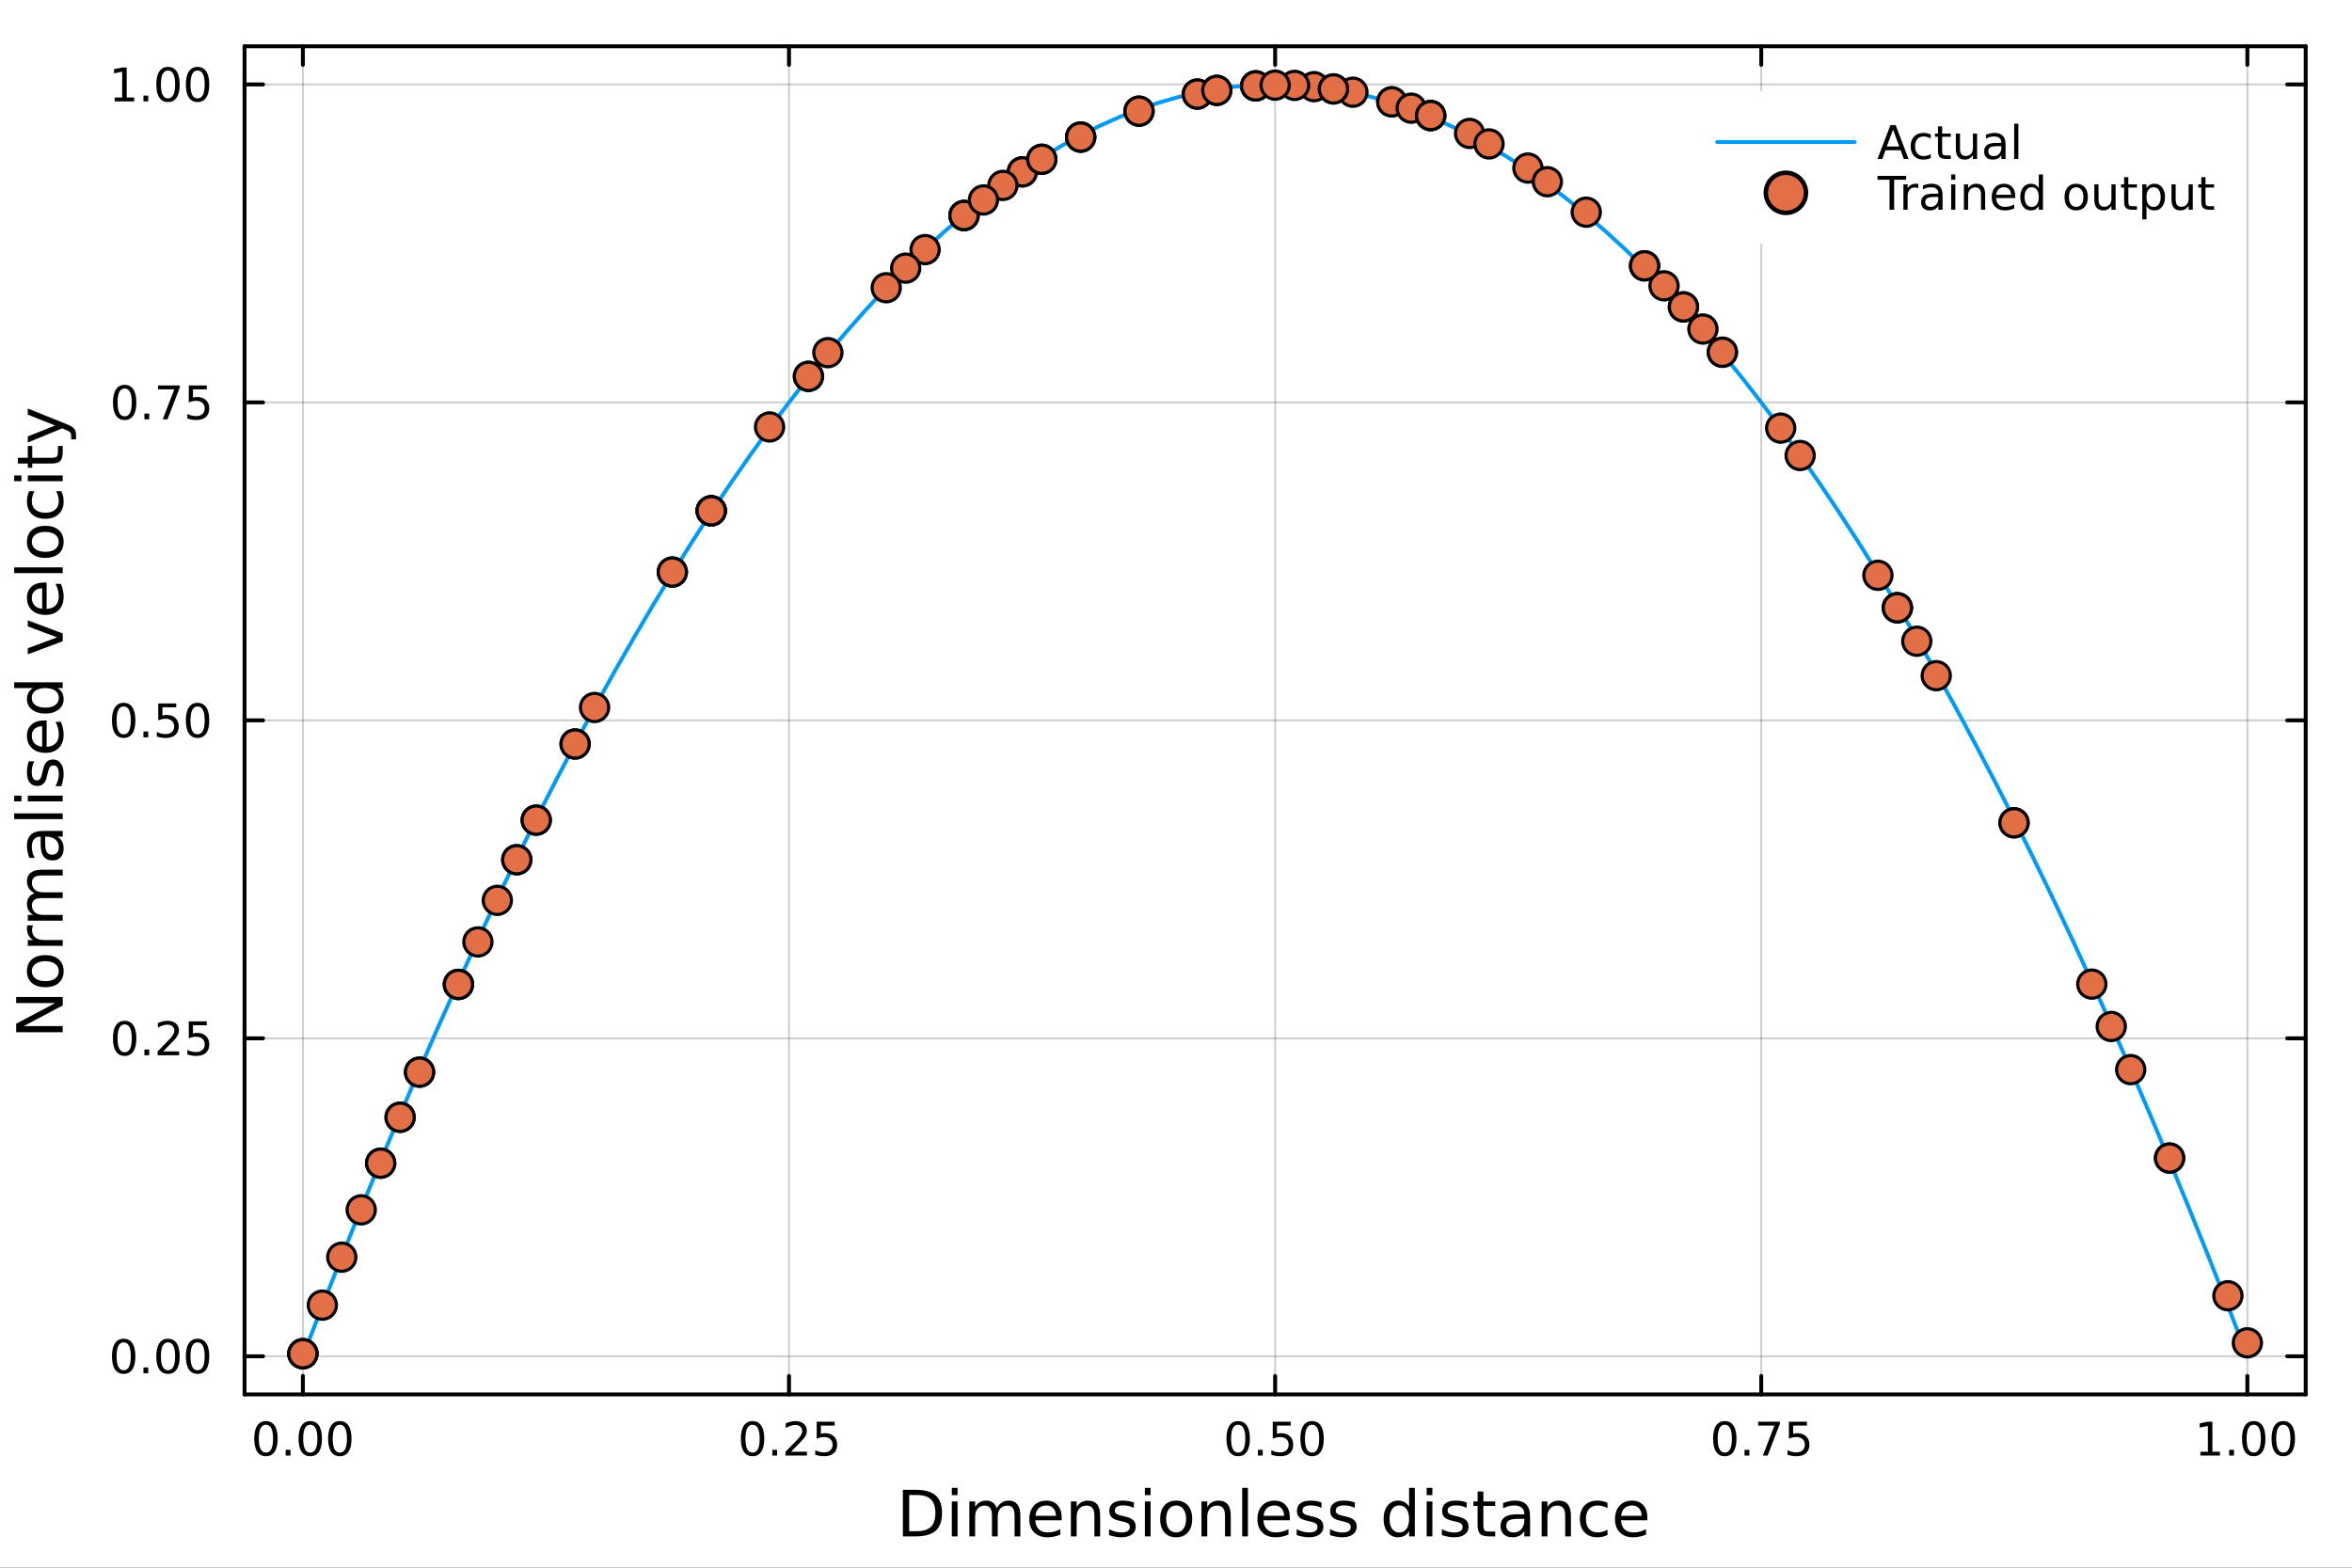 <?xml version="1.0" encoding="utf-8"?>
<svg xmlns="http://www.w3.org/2000/svg" xmlns:xlink="http://www.w3.org/1999/xlink" width="600" height="400" viewBox="0 0 2400 1600">
<rect x="0" y="0" width="2400" height="1600" fill="#333333" stroke="none"/>
<defs>
  <clipPath id="clip810">
    <rect x="0" y="0" width="2400" height="1600"/>
  </clipPath>
</defs>
<path clip-path="url(#clip810)" d="M0 1600 L2400 1600 L2400 0 L0 0  Z" fill="#ffffff" fill-rule="evenodd" fill-opacity="1"/>
<defs>
  <clipPath id="clip811">
    <rect x="480" y="0" width="1681" height="1600"/>
  </clipPath>
</defs>
<path clip-path="url(#clip810)" d="M249.542 1423.18 L2352.76 1423.18 L2352.76 47.244 L249.542 47.244  Z" fill="#ffffff" fill-rule="evenodd" fill-opacity="1"/>
<defs>
  <clipPath id="clip812">
    <rect x="249" y="47" width="2104" height="1377"/>
  </clipPath>
</defs>
<polyline clip-path="url(#clip812)" style="stroke:#000000; stroke-linecap:round; stroke-linejoin:round; stroke-width:2; stroke-opacity:0.1; fill:none" points="309.067,1423.18 309.067,47.244 "/>
<polyline clip-path="url(#clip812)" style="stroke:#000000; stroke-linecap:round; stroke-linejoin:round; stroke-width:2; stroke-opacity:0.1; fill:none" points="805.108,1423.18 805.108,47.244 "/>
<polyline clip-path="url(#clip812)" style="stroke:#000000; stroke-linecap:round; stroke-linejoin:round; stroke-width:2; stroke-opacity:0.1; fill:none" points="1301.15,1423.18 1301.15,47.244 "/>
<polyline clip-path="url(#clip812)" style="stroke:#000000; stroke-linecap:round; stroke-linejoin:round; stroke-width:2; stroke-opacity:0.1; fill:none" points="1797.19,1423.18 1797.19,47.244 "/>
<polyline clip-path="url(#clip812)" style="stroke:#000000; stroke-linecap:round; stroke-linejoin:round; stroke-width:2; stroke-opacity:0.1; fill:none" points="2293.23,1423.18 2293.23,47.244 "/>
<polyline clip-path="url(#clip812)" style="stroke:#000000; stroke-linecap:round; stroke-linejoin:round; stroke-width:2; stroke-opacity:0.1; fill:none" points="309.067,1423.18 309.067,47.244 "/>
<polyline clip-path="url(#clip812)" style="stroke:#000000; stroke-linecap:round; stroke-linejoin:round; stroke-width:2; stroke-opacity:0.1; fill:none" points="805.108,1423.18 805.108,47.244 "/>
<polyline clip-path="url(#clip812)" style="stroke:#000000; stroke-linecap:round; stroke-linejoin:round; stroke-width:2; stroke-opacity:0.1; fill:none" points="1301.15,1423.18 1301.15,47.244 "/>
<polyline clip-path="url(#clip812)" style="stroke:#000000; stroke-linecap:round; stroke-linejoin:round; stroke-width:2; stroke-opacity:0.1; fill:none" points="1797.19,1423.18 1797.19,47.244 "/>
<polyline clip-path="url(#clip812)" style="stroke:#000000; stroke-linecap:round; stroke-linejoin:round; stroke-width:2; stroke-opacity:0.1; fill:none" points="2293.23,1423.18 2293.23,47.244 "/>
<polyline clip-path="url(#clip812)" style="stroke:#000000; stroke-linecap:round; stroke-linejoin:round; stroke-width:2; stroke-opacity:0.1; fill:none" points="249.542,1384.24 2352.76,1384.24 "/>
<polyline clip-path="url(#clip812)" style="stroke:#000000; stroke-linecap:round; stroke-linejoin:round; stroke-width:2; stroke-opacity:0.1; fill:none" points="249.542,1059.73 2352.76,1059.73 "/>
<polyline clip-path="url(#clip812)" style="stroke:#000000; stroke-linecap:round; stroke-linejoin:round; stroke-width:2; stroke-opacity:0.1; fill:none" points="249.542,735.212 2352.76,735.212 "/>
<polyline clip-path="url(#clip812)" style="stroke:#000000; stroke-linecap:round; stroke-linejoin:round; stroke-width:2; stroke-opacity:0.1; fill:none" points="249.542,410.699 2352.76,410.699 "/>
<polyline clip-path="url(#clip812)" style="stroke:#000000; stroke-linecap:round; stroke-linejoin:round; stroke-width:2; stroke-opacity:0.1; fill:none" points="249.542,86.186 2352.76,86.186 "/>
<polyline clip-path="url(#clip812)" style="stroke:#000000; stroke-linecap:round; stroke-linejoin:round; stroke-width:2; stroke-opacity:0.1; fill:none" points="249.542,1384.24 2352.76,1384.24 "/>
<polyline clip-path="url(#clip812)" style="stroke:#000000; stroke-linecap:round; stroke-linejoin:round; stroke-width:2; stroke-opacity:0.1; fill:none" points="249.542,1059.73 2352.76,1059.73 "/>
<polyline clip-path="url(#clip812)" style="stroke:#000000; stroke-linecap:round; stroke-linejoin:round; stroke-width:2; stroke-opacity:0.1; fill:none" points="249.542,735.212 2352.76,735.212 "/>
<polyline clip-path="url(#clip812)" style="stroke:#000000; stroke-linecap:round; stroke-linejoin:round; stroke-width:2; stroke-opacity:0.1; fill:none" points="249.542,410.699 2352.76,410.699 "/>
<polyline clip-path="url(#clip812)" style="stroke:#000000; stroke-linecap:round; stroke-linejoin:round; stroke-width:2; stroke-opacity:0.1; fill:none" points="249.542,86.186 2352.76,86.186 "/>
<polyline clip-path="url(#clip810)" style="stroke:#000000; stroke-linecap:round; stroke-linejoin:round; stroke-width:4; stroke-opacity:1; fill:none" points="249.542,1423.18 2352.76,1423.18 "/>
<polyline clip-path="url(#clip810)" style="stroke:#000000; stroke-linecap:round; stroke-linejoin:round; stroke-width:4; stroke-opacity:1; fill:none" points="249.542,47.244 2352.76,47.244 "/>
<polyline clip-path="url(#clip810)" style="stroke:#000000; stroke-linecap:round; stroke-linejoin:round; stroke-width:4; stroke-opacity:1; fill:none" points="309.067,1423.18 309.067,1404.28 "/>
<polyline clip-path="url(#clip810)" style="stroke:#000000; stroke-linecap:round; stroke-linejoin:round; stroke-width:4; stroke-opacity:1; fill:none" points="805.108,1423.18 805.108,1404.28 "/>
<polyline clip-path="url(#clip810)" style="stroke:#000000; stroke-linecap:round; stroke-linejoin:round; stroke-width:4; stroke-opacity:1; fill:none" points="1301.15,1423.18 1301.15,1404.28 "/>
<polyline clip-path="url(#clip810)" style="stroke:#000000; stroke-linecap:round; stroke-linejoin:round; stroke-width:4; stroke-opacity:1; fill:none" points="1797.19,1423.18 1797.19,1404.28 "/>
<polyline clip-path="url(#clip810)" style="stroke:#000000; stroke-linecap:round; stroke-linejoin:round; stroke-width:4; stroke-opacity:1; fill:none" points="2293.23,1423.18 2293.23,1404.28 "/>
<polyline clip-path="url(#clip810)" style="stroke:#000000; stroke-linecap:round; stroke-linejoin:round; stroke-width:4; stroke-opacity:1; fill:none" points="309.067,47.244 309.067,66.142 "/>
<polyline clip-path="url(#clip810)" style="stroke:#000000; stroke-linecap:round; stroke-linejoin:round; stroke-width:4; stroke-opacity:1; fill:none" points="805.108,47.244 805.108,66.142 "/>
<polyline clip-path="url(#clip810)" style="stroke:#000000; stroke-linecap:round; stroke-linejoin:round; stroke-width:4; stroke-opacity:1; fill:none" points="1301.15,47.244 1301.15,66.142 "/>
<polyline clip-path="url(#clip810)" style="stroke:#000000; stroke-linecap:round; stroke-linejoin:round; stroke-width:4; stroke-opacity:1; fill:none" points="1797.19,47.244 1797.19,66.142 "/>
<polyline clip-path="url(#clip810)" style="stroke:#000000; stroke-linecap:round; stroke-linejoin:round; stroke-width:4; stroke-opacity:1; fill:none" points="2293.23,47.244 2293.23,66.142 "/>
<path clip-path="url(#clip810)" d="M271.37 1454.1 Q267.759 1454.1 265.931 1457.66 Q264.125 1461.2 264.125 1468.33 Q264.125 1475.44 265.931 1479.01 Q267.759 1482.55 271.37 1482.55 Q275.005 1482.55 276.81 1479.01 Q278.639 1475.44 278.639 1468.33 Q278.639 1461.2 276.81 1457.66 Q275.005 1454.1 271.37 1454.1 M271.37 1450.39 Q277.181 1450.39 280.236 1455 Q283.315 1459.58 283.315 1468.33 Q283.315 1477.06 280.236 1481.67 Q277.181 1486.25 271.37 1486.25 Q265.56 1486.25 262.482 1481.67 Q259.426 1477.06 259.426 1468.33 Q259.426 1459.58 262.482 1455 Q265.56 1450.39 271.37 1450.39 Z" fill="#000000" fill-rule="nonzero" fill-opacity="1" /><path clip-path="url(#clip810)" d="M291.532 1479.7 L296.417 1479.7 L296.417 1485.58 L291.532 1485.58 L291.532 1479.7 Z" fill="#000000" fill-rule="nonzero" fill-opacity="1" /><path clip-path="url(#clip810)" d="M316.602 1454.1 Q312.991 1454.1 311.162 1457.66 Q309.356 1461.2 309.356 1468.33 Q309.356 1475.44 311.162 1479.01 Q312.991 1482.55 316.602 1482.55 Q320.236 1482.55 322.041 1479.01 Q323.87 1475.44 323.87 1468.33 Q323.87 1461.2 322.041 1457.66 Q320.236 1454.1 316.602 1454.1 M316.602 1450.39 Q322.412 1450.39 325.467 1455 Q328.546 1459.58 328.546 1468.33 Q328.546 1477.06 325.467 1481.67 Q322.412 1486.25 316.602 1486.25 Q310.791 1486.25 307.713 1481.67 Q304.657 1477.06 304.657 1468.33 Q304.657 1459.58 307.713 1455 Q310.791 1450.39 316.602 1450.39 Z" fill="#000000" fill-rule="nonzero" fill-opacity="1" /><path clip-path="url(#clip810)" d="M346.764 1454.1 Q343.152 1454.1 341.324 1457.66 Q339.518 1461.2 339.518 1468.33 Q339.518 1475.44 341.324 1479.01 Q343.152 1482.55 346.764 1482.55 Q350.398 1482.55 352.203 1479.01 Q354.032 1475.44 354.032 1468.33 Q354.032 1461.2 352.203 1457.66 Q350.398 1454.1 346.764 1454.1 M346.764 1450.39 Q352.574 1450.39 355.629 1455 Q358.708 1459.58 358.708 1468.33 Q358.708 1477.06 355.629 1481.67 Q352.574 1486.25 346.764 1486.25 Q340.953 1486.25 337.875 1481.67 Q334.819 1477.06 334.819 1468.33 Q334.819 1459.58 337.875 1455 Q340.953 1450.39 346.764 1450.39 Z" fill="#000000" fill-rule="nonzero" fill-opacity="1" /><path clip-path="url(#clip810)" d="M767.909 1454.1 Q764.298 1454.1 762.469 1457.66 Q760.664 1461.2 760.664 1468.33 Q760.664 1475.44 762.469 1479.01 Q764.298 1482.55 767.909 1482.55 Q771.543 1482.55 773.349 1479.01 Q775.178 1475.44 775.178 1468.33 Q775.178 1461.2 773.349 1457.66 Q771.543 1454.1 767.909 1454.1 M767.909 1450.39 Q773.719 1450.39 776.775 1455 Q779.853 1459.58 779.853 1468.33 Q779.853 1477.06 776.775 1481.67 Q773.719 1486.25 767.909 1486.25 Q762.099 1486.25 759.02 1481.67 Q755.965 1477.06 755.965 1468.33 Q755.965 1459.58 759.02 1455 Q762.099 1450.39 767.909 1450.39 Z" fill="#000000" fill-rule="nonzero" fill-opacity="1" /><path clip-path="url(#clip810)" d="M788.071 1479.7 L792.955 1479.7 L792.955 1485.58 L788.071 1485.58 L788.071 1479.7 Z" fill="#000000" fill-rule="nonzero" fill-opacity="1" /><path clip-path="url(#clip810)" d="M807.168 1481.64 L823.487 1481.64 L823.487 1485.58 L801.543 1485.58 L801.543 1481.64 Q804.205 1478.89 808.788 1474.26 Q813.395 1469.61 814.576 1468.27 Q816.821 1465.74 817.7 1464.01 Q818.603 1462.25 818.603 1460.56 Q818.603 1457.8 816.659 1456.07 Q814.738 1454.33 811.636 1454.33 Q809.437 1454.33 806.983 1455.09 Q804.552 1455.86 801.775 1457.41 L801.775 1452.69 Q804.599 1451.55 807.052 1450.97 Q809.506 1450.39 811.543 1450.39 Q816.913 1450.39 820.108 1453.08 Q823.302 1455.77 823.302 1460.26 Q823.302 1462.39 822.492 1464.31 Q821.705 1466.2 819.599 1468.8 Q819.02 1469.47 815.918 1472.69 Q812.816 1475.88 807.168 1481.64 Z" fill="#000000" fill-rule="nonzero" fill-opacity="1" /><path clip-path="url(#clip810)" d="M833.349 1451.02 L851.705 1451.02 L851.705 1454.96 L837.631 1454.96 L837.631 1463.43 Q838.649 1463.08 839.668 1462.92 Q840.686 1462.73 841.705 1462.73 Q847.492 1462.73 850.872 1465.9 Q854.251 1469.08 854.251 1474.49 Q854.251 1480.07 850.779 1483.17 Q847.307 1486.25 840.987 1486.25 Q838.811 1486.25 836.543 1485.88 Q834.298 1485.51 831.89 1484.77 L831.89 1480.07 Q833.974 1481.2 836.196 1481.76 Q838.418 1482.32 840.895 1482.32 Q844.899 1482.32 847.237 1480.21 Q849.575 1478.1 849.575 1474.49 Q849.575 1470.88 847.237 1468.77 Q844.899 1466.67 840.895 1466.67 Q839.02 1466.67 837.145 1467.08 Q835.293 1467.5 833.349 1468.38 L833.349 1451.02 Z" fill="#000000" fill-rule="nonzero" fill-opacity="1" /><path clip-path="url(#clip810)" d="M1263.45 1454.1 Q1259.84 1454.1 1258.01 1457.66 Q1256.21 1461.2 1256.21 1468.33 Q1256.21 1475.44 1258.01 1479.01 Q1259.84 1482.55 1263.45 1482.55 Q1267.09 1482.55 1268.89 1479.01 Q1270.72 1475.44 1270.72 1468.33 Q1270.72 1461.2 1268.89 1457.66 Q1267.09 1454.1 1263.45 1454.1 M1263.45 1450.39 Q1269.26 1450.39 1272.32 1455 Q1275.4 1459.58 1275.4 1468.33 Q1275.4 1477.06 1272.32 1481.67 Q1269.26 1486.25 1263.45 1486.25 Q1257.64 1486.25 1254.56 1481.67 Q1251.51 1477.06 1251.51 1468.33 Q1251.51 1459.58 1254.56 1455 Q1257.64 1450.39 1263.45 1450.39 Z" fill="#000000" fill-rule="nonzero" fill-opacity="1" /><path clip-path="url(#clip810)" d="M1283.61 1479.7 L1288.5 1479.7 L1288.5 1485.58 L1283.61 1485.58 L1283.61 1479.7 Z" fill="#000000" fill-rule="nonzero" fill-opacity="1" /><path clip-path="url(#clip810)" d="M1298.73 1451.02 L1317.09 1451.02 L1317.09 1454.96 L1303.01 1454.96 L1303.01 1463.43 Q1304.03 1463.08 1305.05 1462.92 Q1306.07 1462.73 1307.09 1462.73 Q1312.87 1462.73 1316.25 1465.9 Q1319.63 1469.08 1319.63 1474.49 Q1319.63 1480.07 1316.16 1483.17 Q1312.69 1486.25 1306.37 1486.25 Q1304.19 1486.25 1301.92 1485.88 Q1299.68 1485.51 1297.27 1484.77 L1297.27 1480.07 Q1299.35 1481.2 1301.58 1481.76 Q1303.8 1482.32 1306.28 1482.32 Q1310.28 1482.32 1312.62 1480.21 Q1314.96 1478.1 1314.96 1474.49 Q1314.96 1470.88 1312.62 1468.77 Q1310.28 1466.67 1306.28 1466.67 Q1304.4 1466.67 1302.53 1467.08 Q1300.67 1467.5 1298.73 1468.38 L1298.73 1451.02 Z" fill="#000000" fill-rule="nonzero" fill-opacity="1" /><path clip-path="url(#clip810)" d="M1338.85 1454.1 Q1335.23 1454.1 1333.41 1457.66 Q1331.6 1461.2 1331.6 1468.33 Q1331.6 1475.44 1333.41 1479.01 Q1335.23 1482.55 1338.85 1482.55 Q1342.48 1482.55 1344.29 1479.01 Q1346.11 1475.44 1346.11 1468.33 Q1346.11 1461.2 1344.29 1457.66 Q1342.48 1454.1 1338.85 1454.1 M1338.85 1450.39 Q1344.66 1450.39 1347.71 1455 Q1350.79 1459.58 1350.79 1468.33 Q1350.79 1477.06 1347.71 1481.67 Q1344.66 1486.25 1338.85 1486.25 Q1333.04 1486.25 1329.96 1481.67 Q1326.9 1477.06 1326.9 1468.33 Q1326.9 1459.58 1329.96 1455 Q1333.04 1450.39 1338.85 1450.39 Z" fill="#000000" fill-rule="nonzero" fill-opacity="1" /><path clip-path="url(#clip810)" d="M1759.99 1454.1 Q1756.38 1454.1 1754.55 1457.66 Q1752.75 1461.2 1752.75 1468.33 Q1752.75 1475.44 1754.55 1479.01 Q1756.38 1482.55 1759.99 1482.55 Q1763.63 1482.55 1765.43 1479.01 Q1767.26 1475.44 1767.26 1468.33 Q1767.26 1461.2 1765.43 1457.66 Q1763.63 1454.1 1759.99 1454.1 M1759.99 1450.39 Q1765.8 1450.39 1768.86 1455 Q1771.94 1459.58 1771.94 1468.33 Q1771.94 1477.06 1768.86 1481.67 Q1765.8 1486.25 1759.99 1486.25 Q1754.18 1486.25 1751.1 1481.67 Q1748.05 1477.06 1748.05 1468.33 Q1748.05 1459.58 1751.1 1455 Q1754.18 1450.39 1759.99 1450.39 Z" fill="#000000" fill-rule="nonzero" fill-opacity="1" /><path clip-path="url(#clip810)" d="M1780.15 1479.7 L1785.04 1479.7 L1785.04 1485.58 L1780.15 1485.58 L1780.15 1479.7 Z" fill="#000000" fill-rule="nonzero" fill-opacity="1" /><path clip-path="url(#clip810)" d="M1794.04 1451.02 L1816.26 1451.02 L1816.26 1453.01 L1803.72 1485.58 L1798.83 1485.58 L1810.64 1454.96 L1794.04 1454.96 L1794.04 1451.02 Z" fill="#000000" fill-rule="nonzero" fill-opacity="1" /><path clip-path="url(#clip810)" d="M1825.43 1451.02 L1843.79 1451.02 L1843.79 1454.96 L1829.71 1454.96 L1829.71 1463.43 Q1830.73 1463.08 1831.75 1462.92 Q1832.77 1462.73 1833.79 1462.73 Q1839.57 1462.73 1842.95 1465.9 Q1846.33 1469.08 1846.33 1474.49 Q1846.33 1480.07 1842.86 1483.17 Q1839.39 1486.25 1833.07 1486.25 Q1830.89 1486.25 1828.62 1485.88 Q1826.38 1485.51 1823.97 1484.77 L1823.97 1480.07 Q1826.06 1481.2 1828.28 1481.76 Q1830.5 1482.32 1832.98 1482.32 Q1836.98 1482.32 1839.32 1480.21 Q1841.66 1478.1 1841.66 1474.49 Q1841.66 1470.88 1839.32 1468.77 Q1836.98 1466.67 1832.98 1466.67 Q1831.1 1466.67 1829.23 1467.08 Q1827.38 1467.5 1825.43 1468.38 L1825.43 1451.02 Z" fill="#000000" fill-rule="nonzero" fill-opacity="1" /><path clip-path="url(#clip810)" d="M2245.3 1481.64 L2252.94 1481.64 L2252.94 1455.28 L2244.63 1456.95 L2244.63 1452.69 L2252.9 1451.02 L2257.57 1451.02 L2257.57 1481.64 L2265.21 1481.64 L2265.21 1485.58 L2245.3 1485.58 L2245.3 1481.64 Z" fill="#000000" fill-rule="nonzero" fill-opacity="1" /><path clip-path="url(#clip810)" d="M2274.65 1479.7 L2279.54 1479.7 L2279.54 1485.58 L2274.65 1485.58 L2274.65 1479.7 Z" fill="#000000" fill-rule="nonzero" fill-opacity="1" /><path clip-path="url(#clip810)" d="M2299.72 1454.1 Q2296.11 1454.1 2294.28 1457.66 Q2292.48 1461.2 2292.48 1468.33 Q2292.48 1475.44 2294.28 1479.01 Q2296.11 1482.55 2299.72 1482.55 Q2303.36 1482.55 2305.16 1479.01 Q2306.99 1475.44 2306.99 1468.33 Q2306.99 1461.2 2305.16 1457.66 Q2303.36 1454.1 2299.72 1454.1 M2299.72 1450.39 Q2305.53 1450.39 2308.59 1455 Q2311.67 1459.58 2311.67 1468.33 Q2311.67 1477.06 2308.59 1481.67 Q2305.53 1486.25 2299.72 1486.25 Q2293.91 1486.25 2290.84 1481.67 Q2287.78 1477.06 2287.78 1468.33 Q2287.78 1459.58 2290.84 1455 Q2293.91 1450.39 2299.72 1450.39 Z" fill="#000000" fill-rule="nonzero" fill-opacity="1" /><path clip-path="url(#clip810)" d="M2329.89 1454.1 Q2326.27 1454.1 2324.45 1457.66 Q2322.64 1461.2 2322.64 1468.33 Q2322.64 1475.44 2324.45 1479.01 Q2326.27 1482.55 2329.89 1482.55 Q2333.52 1482.55 2335.33 1479.01 Q2337.15 1475.44 2337.15 1468.33 Q2337.15 1461.2 2335.33 1457.66 Q2333.52 1454.1 2329.89 1454.1 M2329.89 1450.39 Q2335.7 1450.39 2338.75 1455 Q2341.83 1459.58 2341.83 1468.33 Q2341.83 1477.06 2338.75 1481.67 Q2335.7 1486.25 2329.89 1486.25 Q2324.08 1486.25 2321 1481.67 Q2317.94 1477.06 2317.94 1468.33 Q2317.94 1459.58 2321 1455 Q2324.08 1450.39 2329.89 1450.39 Z" fill="#000000" fill-rule="nonzero" fill-opacity="1" /><path clip-path="url(#clip810)" d="M927.737 1525.81 L927.737 1562.76 L935.503 1562.76 Q945.338 1562.76 949.889 1558.3 Q954.473 1553.85 954.473 1544.24 Q954.473 1534.69 949.889 1530.26 Q945.338 1525.81 935.503 1525.81 L927.737 1525.81 M921.307 1520.52 L934.516 1520.52 Q948.33 1520.52 954.791 1526.28 Q961.252 1532.01 961.252 1544.24 Q961.252 1556.52 954.759 1562.28 Q948.266 1568.04 934.516 1568.04 L921.307 1568.04 L921.307 1520.52 Z" fill="#000000" fill-rule="nonzero" fill-opacity="1" /><path clip-path="url(#clip810)" d="M971.246 1532.4 L977.103 1532.4 L977.103 1568.04 L971.246 1568.04 L971.246 1532.4 M971.246 1518.52 L977.103 1518.52 L977.103 1525.93 L971.246 1525.93 L971.246 1518.52 Z" fill="#000000" fill-rule="nonzero" fill-opacity="1" /><path clip-path="url(#clip810)" d="M1017.11 1539.24 Q1019.31 1535.29 1022.36 1533.41 Q1025.42 1531.54 1029.56 1531.54 Q1035.13 1531.54 1038.15 1535.45 Q1041.17 1539.33 1041.17 1546.53 L1041.17 1568.04 L1035.29 1568.04 L1035.29 1546.72 Q1035.29 1541.59 1033.47 1539.11 Q1031.66 1536.63 1027.93 1536.63 Q1023.38 1536.63 1020.74 1539.65 Q1018.1 1542.68 1018.1 1547.9 L1018.1 1568.04 L1012.21 1568.04 L1012.21 1546.72 Q1012.21 1541.56 1010.4 1539.11 Q1008.58 1536.63 1004.79 1536.63 Q1000.31 1536.63 997.664 1539.68 Q995.022 1542.71 995.022 1547.9 L995.022 1568.04 L989.134 1568.04 L989.134 1532.4 L995.022 1532.4 L995.022 1537.93 Q997.027 1534.66 999.828 1533.1 Q1002.63 1531.54 1006.48 1531.54 Q1010.36 1531.54 1013.07 1533.51 Q1015.81 1535.48 1017.11 1539.24 Z" fill="#000000" fill-rule="nonzero" fill-opacity="1" /><path clip-path="url(#clip810)" d="M1083.35 1548.76 L1083.35 1551.62 L1056.42 1551.62 Q1056.8 1557.67 1060.05 1560.85 Q1063.33 1564 1069.15 1564 Q1072.52 1564 1075.68 1563.17 Q1078.86 1562.35 1081.98 1560.69 L1081.98 1566.23 Q1078.83 1567.57 1075.52 1568.27 Q1072.21 1568.97 1068.8 1568.97 Q1060.27 1568.97 1055.27 1564 Q1050.31 1559.04 1050.31 1550.57 Q1050.31 1541.82 1055.02 1536.69 Q1059.76 1531.54 1067.78 1531.54 Q1074.98 1531.54 1079.14 1536.18 Q1083.35 1540.8 1083.35 1548.76 M1077.49 1547.04 Q1077.43 1542.23 1074.78 1539.37 Q1072.17 1536.5 1067.85 1536.5 Q1062.94 1536.5 1059.98 1539.27 Q1057.06 1542.04 1056.61 1547.07 L1077.49 1547.04 Z" fill="#000000" fill-rule="nonzero" fill-opacity="1" /><path clip-path="url(#clip810)" d="M1122.59 1546.53 L1122.59 1568.04 L1116.73 1568.04 L1116.73 1546.72 Q1116.73 1541.66 1114.76 1539.14 Q1112.79 1536.63 1108.84 1536.63 Q1104.1 1536.63 1101.36 1539.65 Q1098.62 1542.68 1098.62 1547.9 L1098.62 1568.04 L1092.74 1568.04 L1092.74 1532.4 L1098.62 1532.4 L1098.62 1537.93 Q1100.72 1534.72 1103.56 1533.13 Q1106.42 1531.54 1110.15 1531.54 Q1116.29 1531.54 1119.44 1535.36 Q1122.59 1539.14 1122.59 1546.53 Z" fill="#000000" fill-rule="nonzero" fill-opacity="1" /><path clip-path="url(#clip810)" d="M1157 1533.45 L1157 1538.98 Q1154.51 1537.71 1151.84 1537.07 Q1149.17 1536.44 1146.3 1536.44 Q1141.94 1536.44 1139.75 1537.77 Q1137.58 1539.11 1137.58 1541.79 Q1137.58 1543.82 1139.14 1545 Q1140.7 1546.15 1145.41 1547.2 L1147.42 1547.64 Q1153.66 1548.98 1156.27 1551.43 Q1158.91 1553.85 1158.91 1558.21 Q1158.91 1563.17 1154.96 1566.07 Q1151.05 1568.97 1144.17 1568.97 Q1141.31 1568.97 1138.19 1568.39 Q1135.1 1567.85 1131.66 1566.74 L1131.66 1560.69 Q1134.91 1562.38 1138.06 1563.24 Q1141.21 1564.07 1144.3 1564.07 Q1148.44 1564.07 1150.66 1562.66 Q1152.89 1561.23 1152.89 1558.65 Q1152.89 1556.27 1151.27 1554.99 Q1149.68 1553.72 1144.23 1552.54 L1142.2 1552.07 Q1136.75 1550.92 1134.34 1548.56 Q1131.92 1546.18 1131.92 1542.04 Q1131.92 1537.01 1135.48 1534.27 Q1139.05 1531.54 1145.6 1531.54 Q1148.85 1531.54 1151.71 1532.01 Q1154.58 1532.49 1157 1533.45 Z" fill="#000000" fill-rule="nonzero" fill-opacity="1" /><path clip-path="url(#clip810)" d="M1168.23 1532.4 L1174.09 1532.4 L1174.09 1568.04 L1168.23 1568.04 L1168.23 1532.4 M1168.23 1518.52 L1174.09 1518.52 L1174.09 1525.93 L1168.23 1525.93 L1168.23 1518.52 Z" fill="#000000" fill-rule="nonzero" fill-opacity="1" /><path clip-path="url(#clip810)" d="M1200.16 1536.5 Q1195.45 1536.5 1192.71 1540.19 Q1189.97 1543.85 1189.97 1550.25 Q1189.97 1556.65 1192.68 1560.34 Q1195.41 1564 1200.16 1564 Q1204.84 1564 1207.57 1560.31 Q1210.31 1556.62 1210.31 1550.25 Q1210.31 1543.92 1207.57 1540.23 Q1204.84 1536.5 1200.16 1536.5 M1200.16 1531.54 Q1207.8 1531.54 1212.16 1536.5 Q1216.52 1541.47 1216.52 1550.25 Q1216.52 1559 1212.16 1564 Q1207.8 1568.97 1200.16 1568.97 Q1192.49 1568.97 1188.13 1564 Q1183.8 1559 1183.8 1550.25 Q1183.8 1541.47 1188.13 1536.5 Q1192.49 1531.54 1200.16 1531.54 Z" fill="#000000" fill-rule="nonzero" fill-opacity="1" /><path clip-path="url(#clip810)" d="M1255.86 1546.53 L1255.86 1568.04 L1250 1568.04 L1250 1546.72 Q1250 1541.66 1248.03 1539.14 Q1246.05 1536.63 1242.11 1536.63 Q1237.36 1536.63 1234.63 1539.65 Q1231.89 1542.68 1231.89 1547.9 L1231.89 1568.04 L1226 1568.04 L1226 1532.4 L1231.89 1532.4 L1231.89 1537.93 Q1233.99 1534.72 1236.82 1533.13 Q1239.69 1531.54 1243.41 1531.54 Q1249.55 1531.54 1252.71 1535.36 Q1255.86 1539.14 1255.86 1546.53 Z" fill="#000000" fill-rule="nonzero" fill-opacity="1" /><path clip-path="url(#clip810)" d="M1267.54 1518.52 L1273.39 1518.52 L1273.39 1568.04 L1267.54 1568.04 L1267.54 1518.52 Z" fill="#000000" fill-rule="nonzero" fill-opacity="1" /><path clip-path="url(#clip810)" d="M1316.14 1548.76 L1316.14 1551.62 L1289.21 1551.62 Q1289.6 1557.67 1292.84 1560.85 Q1296.12 1564 1301.94 1564 Q1305.32 1564 1308.47 1563.17 Q1311.65 1562.35 1314.77 1560.69 L1314.77 1566.23 Q1311.62 1567.57 1308.31 1568.27 Q1305 1568.97 1301.59 1568.97 Q1293.06 1568.97 1288.07 1564 Q1283.1 1559.04 1283.1 1550.57 Q1283.1 1541.82 1287.81 1536.69 Q1292.56 1531.54 1300.58 1531.54 Q1307.77 1531.54 1311.94 1536.18 Q1316.14 1540.8 1316.14 1548.76 M1310.28 1547.04 Q1310.22 1542.23 1307.58 1539.37 Q1304.97 1536.5 1300.64 1536.5 Q1295.74 1536.5 1292.78 1539.27 Q1289.85 1542.04 1289.4 1547.07 L1310.28 1547.04 Z" fill="#000000" fill-rule="nonzero" fill-opacity="1" /><path clip-path="url(#clip810)" d="M1348.48 1533.45 L1348.48 1538.98 Q1346 1537.71 1343.32 1537.07 Q1340.65 1536.44 1337.78 1536.44 Q1333.42 1536.44 1331.23 1537.77 Q1329.06 1539.11 1329.06 1541.79 Q1329.06 1543.82 1330.62 1545 Q1332.18 1546.15 1336.89 1547.2 L1338.9 1547.64 Q1345.14 1548.98 1347.75 1551.43 Q1350.39 1553.85 1350.39 1558.21 Q1350.39 1563.17 1346.44 1566.07 Q1342.53 1568.97 1335.65 1568.97 Q1332.79 1568.97 1329.67 1568.39 Q1326.58 1567.85 1323.14 1566.74 L1323.14 1560.69 Q1326.39 1562.38 1329.54 1563.24 Q1332.69 1564.07 1335.78 1564.07 Q1339.92 1564.07 1342.14 1562.66 Q1344.37 1561.23 1344.37 1558.65 Q1344.37 1556.27 1342.75 1554.99 Q1341.16 1553.72 1335.71 1552.54 L1333.68 1552.07 Q1328.24 1550.92 1325.82 1548.56 Q1323.4 1546.18 1323.4 1542.04 Q1323.4 1537.01 1326.96 1534.27 Q1330.53 1531.54 1337.08 1531.54 Q1340.33 1531.54 1343.19 1532.01 Q1346.06 1532.49 1348.48 1533.45 Z" fill="#000000" fill-rule="nonzero" fill-opacity="1" /><path clip-path="url(#clip810)" d="M1382.44 1533.45 L1382.44 1538.98 Q1379.96 1537.71 1377.28 1537.07 Q1374.61 1536.44 1371.74 1536.44 Q1367.38 1536.44 1365.19 1537.77 Q1363.02 1539.11 1363.02 1541.79 Q1363.02 1543.82 1364.58 1545 Q1366.14 1546.15 1370.85 1547.2 L1372.86 1547.64 Q1379.1 1548.98 1381.71 1551.43 Q1384.35 1553.85 1384.35 1558.21 Q1384.35 1563.17 1380.4 1566.07 Q1376.49 1568.97 1369.61 1568.97 Q1366.75 1568.97 1363.63 1568.39 Q1360.54 1567.85 1357.1 1566.74 L1357.1 1560.69 Q1360.35 1562.38 1363.5 1563.24 Q1366.65 1564.07 1369.74 1564.07 Q1373.88 1564.07 1376.11 1562.66 Q1378.33 1561.23 1378.33 1558.65 Q1378.33 1556.27 1376.71 1554.99 Q1375.12 1553.72 1369.68 1552.54 L1367.64 1552.07 Q1362.2 1550.92 1359.78 1548.56 Q1357.36 1546.18 1357.36 1542.04 Q1357.36 1537.01 1360.92 1534.27 Q1364.49 1531.54 1371.04 1531.54 Q1374.29 1531.54 1377.16 1532.01 Q1380.02 1532.49 1382.44 1533.45 Z" fill="#000000" fill-rule="nonzero" fill-opacity="1" /><path clip-path="url(#clip810)" d="M1437.85 1537.81 L1437.85 1518.52 L1443.71 1518.52 L1443.71 1568.04 L1437.85 1568.04 L1437.85 1562.7 Q1436.01 1565.88 1433.17 1567.44 Q1430.37 1568.97 1426.43 1568.97 Q1419.96 1568.97 1415.89 1563.81 Q1411.85 1558.65 1411.85 1550.25 Q1411.85 1541.85 1415.89 1536.69 Q1419.96 1531.54 1426.43 1531.54 Q1430.37 1531.54 1433.17 1533.1 Q1436.01 1534.62 1437.85 1537.81 M1417.9 1550.25 Q1417.9 1556.71 1420.54 1560.4 Q1423.21 1564.07 1427.86 1564.07 Q1432.51 1564.07 1435.18 1560.4 Q1437.85 1556.71 1437.85 1550.25 Q1437.85 1543.79 1435.18 1540.13 Q1432.51 1536.44 1427.86 1536.44 Q1423.21 1536.44 1420.54 1540.13 Q1417.9 1543.79 1417.9 1550.25 Z" fill="#000000" fill-rule="nonzero" fill-opacity="1" /><path clip-path="url(#clip810)" d="M1455.77 1532.4 L1461.63 1532.4 L1461.63 1568.04 L1455.77 1568.04 L1455.77 1532.4 M1455.77 1518.52 L1461.63 1518.52 L1461.63 1525.93 L1455.77 1525.93 L1455.77 1518.52 Z" fill="#000000" fill-rule="nonzero" fill-opacity="1" /><path clip-path="url(#clip810)" d="M1496.61 1533.45 L1496.61 1538.98 Q1494.13 1537.71 1491.45 1537.07 Q1488.78 1536.44 1485.91 1536.44 Q1481.55 1536.44 1479.36 1537.77 Q1477.19 1539.11 1477.19 1541.79 Q1477.19 1543.82 1478.75 1545 Q1480.31 1546.15 1485.02 1547.2 L1487.03 1547.64 Q1493.27 1548.98 1495.88 1551.43 Q1498.52 1553.85 1498.52 1558.21 Q1498.52 1563.17 1494.57 1566.07 Q1490.66 1568.97 1483.78 1568.97 Q1480.92 1568.97 1477.8 1568.39 Q1474.71 1567.85 1471.27 1566.74 L1471.27 1560.69 Q1474.52 1562.38 1477.67 1563.24 Q1480.82 1564.07 1483.91 1564.07 Q1488.05 1564.07 1490.27 1562.66 Q1492.5 1561.23 1492.5 1558.65 Q1492.5 1556.27 1490.88 1554.99 Q1489.29 1553.72 1483.84 1552.54 L1481.81 1552.07 Q1476.37 1550.92 1473.95 1548.56 Q1471.53 1546.18 1471.53 1542.04 Q1471.53 1537.01 1475.09 1534.27 Q1478.66 1531.54 1485.21 1531.54 Q1488.46 1531.54 1491.32 1532.01 Q1494.19 1532.49 1496.61 1533.45 Z" fill="#000000" fill-rule="nonzero" fill-opacity="1" /><path clip-path="url(#clip810)" d="M1513.64 1522.27 L1513.64 1532.4 L1525.7 1532.4 L1525.7 1536.95 L1513.64 1536.95 L1513.64 1556.3 Q1513.64 1560.66 1514.81 1561.9 Q1516.02 1563.14 1519.68 1563.14 L1525.7 1563.14 L1525.7 1568.04 L1519.68 1568.04 Q1512.9 1568.04 1510.33 1565.53 Q1507.75 1562.98 1507.75 1556.3 L1507.75 1536.95 L1503.45 1536.95 L1503.45 1532.4 L1507.75 1532.4 L1507.75 1522.27 L1513.64 1522.27 Z" fill="#000000" fill-rule="nonzero" fill-opacity="1" /><path clip-path="url(#clip810)" d="M1549.6 1550.12 Q1542.5 1550.12 1539.77 1551.75 Q1537.03 1553.37 1537.03 1557.29 Q1537.03 1560.4 1539.07 1562.25 Q1541.14 1564.07 1544.67 1564.07 Q1549.54 1564.07 1552.47 1560.63 Q1555.43 1557.16 1555.43 1551.43 L1555.43 1550.12 L1549.6 1550.12 M1561.28 1547.71 L1561.28 1568.04 L1555.43 1568.04 L1555.43 1562.63 Q1553.42 1565.88 1550.43 1567.44 Q1547.44 1568.97 1543.11 1568.97 Q1537.63 1568.97 1534.39 1565.91 Q1531.17 1562.82 1531.17 1557.67 Q1531.17 1551.65 1535.18 1548.6 Q1539.23 1545.54 1547.22 1545.54 L1555.43 1545.54 L1555.43 1544.97 Q1555.43 1540.93 1552.75 1538.73 Q1550.11 1536.5 1545.31 1536.5 Q1542.25 1536.5 1539.35 1537.23 Q1536.46 1537.97 1533.78 1539.43 L1533.78 1534.02 Q1537 1532.78 1540.02 1532.17 Q1543.05 1531.54 1545.91 1531.54 Q1553.64 1531.54 1557.46 1535.55 Q1561.28 1539.56 1561.28 1547.71 Z" fill="#000000" fill-rule="nonzero" fill-opacity="1" /><path clip-path="url(#clip810)" d="M1602.98 1546.53 L1602.98 1568.04 L1597.12 1568.04 L1597.12 1546.72 Q1597.12 1541.66 1595.15 1539.14 Q1593.18 1536.63 1589.23 1536.63 Q1584.49 1536.63 1581.75 1539.65 Q1579.01 1542.68 1579.01 1547.9 L1579.01 1568.04 L1573.12 1568.04 L1573.12 1532.4 L1579.01 1532.4 L1579.01 1537.93 Q1581.11 1534.72 1583.95 1533.13 Q1586.81 1531.54 1590.53 1531.54 Q1596.68 1531.54 1599.83 1535.36 Q1602.98 1539.14 1602.98 1546.53 Z" fill="#000000" fill-rule="nonzero" fill-opacity="1" /><path clip-path="url(#clip810)" d="M1640.31 1533.76 L1640.31 1539.24 Q1637.83 1537.87 1635.32 1537.2 Q1632.83 1536.5 1630.29 1536.5 Q1624.59 1536.5 1621.44 1540.13 Q1618.29 1543.73 1618.29 1550.25 Q1618.29 1556.78 1621.44 1560.4 Q1624.59 1564 1630.29 1564 Q1632.83 1564 1635.32 1563.33 Q1637.83 1562.63 1640.31 1561.26 L1640.31 1566.68 Q1637.86 1567.82 1635.22 1568.39 Q1632.61 1568.97 1629.65 1568.97 Q1621.6 1568.97 1616.86 1563.91 Q1612.11 1558.85 1612.11 1550.25 Q1612.11 1541.53 1616.89 1536.53 Q1621.69 1531.54 1630.03 1531.54 Q1632.74 1531.54 1635.32 1532.11 Q1637.89 1532.65 1640.31 1533.76 Z" fill="#000000" fill-rule="nonzero" fill-opacity="1" /><path clip-path="url(#clip810)" d="M1680.99 1548.76 L1680.99 1551.62 L1654.06 1551.62 Q1654.45 1557.67 1657.69 1560.85 Q1660.97 1564 1666.8 1564 Q1670.17 1564 1673.32 1563.17 Q1676.5 1562.35 1679.62 1560.69 L1679.62 1566.23 Q1676.47 1567.57 1673.16 1568.27 Q1669.85 1568.97 1666.45 1568.97 Q1657.91 1568.97 1652.92 1564 Q1647.95 1559.04 1647.95 1550.57 Q1647.95 1541.82 1652.66 1536.69 Q1657.41 1531.54 1665.43 1531.54 Q1672.62 1531.54 1676.79 1536.18 Q1680.99 1540.8 1680.99 1548.76 M1675.13 1547.04 Q1675.07 1542.23 1672.43 1539.37 Q1669.82 1536.5 1665.49 1536.5 Q1660.59 1536.5 1657.63 1539.27 Q1654.7 1542.04 1654.25 1547.07 L1675.13 1547.04 Z" fill="#000000" fill-rule="nonzero" fill-opacity="1" /><polyline clip-path="url(#clip810)" style="stroke:#000000; stroke-linecap:round; stroke-linejoin:round; stroke-width:4; stroke-opacity:1; fill:none" points="249.542,1423.18 249.542,47.244 "/>
<polyline clip-path="url(#clip810)" style="stroke:#000000; stroke-linecap:round; stroke-linejoin:round; stroke-width:4; stroke-opacity:1; fill:none" points="2352.76,1423.18 2352.76,47.244 "/>
<polyline clip-path="url(#clip810)" style="stroke:#000000; stroke-linecap:round; stroke-linejoin:round; stroke-width:4; stroke-opacity:1; fill:none" points="249.542,1384.24 268.44,1384.24 "/>
<polyline clip-path="url(#clip810)" style="stroke:#000000; stroke-linecap:round; stroke-linejoin:round; stroke-width:4; stroke-opacity:1; fill:none" points="249.542,1059.73 268.44,1059.73 "/>
<polyline clip-path="url(#clip810)" style="stroke:#000000; stroke-linecap:round; stroke-linejoin:round; stroke-width:4; stroke-opacity:1; fill:none" points="249.542,735.212 268.44,735.212 "/>
<polyline clip-path="url(#clip810)" style="stroke:#000000; stroke-linecap:round; stroke-linejoin:round; stroke-width:4; stroke-opacity:1; fill:none" points="249.542,410.699 268.44,410.699 "/>
<polyline clip-path="url(#clip810)" style="stroke:#000000; stroke-linecap:round; stroke-linejoin:round; stroke-width:4; stroke-opacity:1; fill:none" points="249.542,86.186 268.44,86.186 "/>
<polyline clip-path="url(#clip810)" style="stroke:#000000; stroke-linecap:round; stroke-linejoin:round; stroke-width:4; stroke-opacity:1; fill:none" points="2352.76,1384.24 2333.86,1384.24 "/>
<polyline clip-path="url(#clip810)" style="stroke:#000000; stroke-linecap:round; stroke-linejoin:round; stroke-width:4; stroke-opacity:1; fill:none" points="2352.76,1059.73 2333.86,1059.73 "/>
<polyline clip-path="url(#clip810)" style="stroke:#000000; stroke-linecap:round; stroke-linejoin:round; stroke-width:4; stroke-opacity:1; fill:none" points="2352.76,735.212 2333.86,735.212 "/>
<polyline clip-path="url(#clip810)" style="stroke:#000000; stroke-linecap:round; stroke-linejoin:round; stroke-width:4; stroke-opacity:1; fill:none" points="2352.76,410.699 2333.86,410.699 "/>
<polyline clip-path="url(#clip810)" style="stroke:#000000; stroke-linecap:round; stroke-linejoin:round; stroke-width:4; stroke-opacity:1; fill:none" points="2352.76,86.186 2333.86,86.186 "/>
<path clip-path="url(#clip810)" d="M126.205 1370.04 Q122.593 1370.04 120.765 1373.6 Q118.959 1377.14 118.959 1384.27 Q118.959 1391.38 120.765 1394.94 Q122.593 1398.49 126.205 1398.49 Q129.839 1398.49 131.644 1394.94 Q133.473 1391.38 133.473 1384.27 Q133.473 1377.14 131.644 1373.6 Q129.839 1370.04 126.205 1370.04 M126.205 1366.33 Q132.015 1366.33 135.07 1370.94 Q138.149 1375.52 138.149 1384.27 Q138.149 1393 135.07 1397.61 Q132.015 1402.19 126.205 1402.19 Q120.394 1402.19 117.316 1397.61 Q114.26 1393 114.26 1384.27 Q114.26 1375.52 117.316 1370.94 Q120.394 1366.33 126.205 1366.33 Z" fill="#000000" fill-rule="nonzero" fill-opacity="1" /><path clip-path="url(#clip810)" d="M146.366 1395.64 L151.251 1395.64 L151.251 1401.52 L146.366 1401.52 L146.366 1395.64 Z" fill="#000000" fill-rule="nonzero" fill-opacity="1" /><path clip-path="url(#clip810)" d="M171.436 1370.04 Q167.825 1370.04 165.996 1373.6 Q164.19 1377.14 164.19 1384.27 Q164.19 1391.38 165.996 1394.94 Q167.825 1398.49 171.436 1398.49 Q175.07 1398.49 176.876 1394.94 Q178.704 1391.38 178.704 1384.27 Q178.704 1377.14 176.876 1373.6 Q175.07 1370.04 171.436 1370.04 M171.436 1366.33 Q177.246 1366.33 180.301 1370.94 Q183.38 1375.52 183.38 1384.27 Q183.38 1393 180.301 1397.61 Q177.246 1402.19 171.436 1402.19 Q165.626 1402.19 162.547 1397.61 Q159.491 1393 159.491 1384.27 Q159.491 1375.52 162.547 1370.94 Q165.626 1366.33 171.436 1366.33 Z" fill="#000000" fill-rule="nonzero" fill-opacity="1" /><path clip-path="url(#clip810)" d="M201.598 1370.04 Q197.987 1370.04 196.158 1373.6 Q194.352 1377.14 194.352 1384.27 Q194.352 1391.38 196.158 1394.94 Q197.987 1398.49 201.598 1398.49 Q205.232 1398.49 207.037 1394.94 Q208.866 1391.38 208.866 1384.27 Q208.866 1377.14 207.037 1373.6 Q205.232 1370.04 201.598 1370.04 M201.598 1366.33 Q207.408 1366.33 210.463 1370.94 Q213.542 1375.52 213.542 1384.27 Q213.542 1393 210.463 1397.61 Q207.408 1402.19 201.598 1402.19 Q195.787 1402.19 192.709 1397.61 Q189.653 1393 189.653 1384.27 Q189.653 1375.52 192.709 1370.94 Q195.787 1366.33 201.598 1366.33 Z" fill="#000000" fill-rule="nonzero" fill-opacity="1" /><path clip-path="url(#clip810)" d="M127.2 1045.52 Q123.589 1045.52 121.76 1049.09 Q119.955 1052.63 119.955 1059.76 Q119.955 1066.87 121.76 1070.43 Q123.589 1073.97 127.2 1073.97 Q130.834 1073.97 132.64 1070.43 Q134.468 1066.87 134.468 1059.76 Q134.468 1052.63 132.64 1049.09 Q130.834 1045.52 127.2 1045.52 M127.2 1041.82 Q133.01 1041.82 136.066 1046.43 Q139.144 1051.01 139.144 1059.76 Q139.144 1068.49 136.066 1073.09 Q133.01 1077.68 127.2 1077.68 Q121.39 1077.68 118.311 1073.09 Q115.256 1068.49 115.256 1059.76 Q115.256 1051.01 118.311 1046.43 Q121.39 1041.82 127.2 1041.82 Z" fill="#000000" fill-rule="nonzero" fill-opacity="1" /><path clip-path="url(#clip810)" d="M147.362 1071.13 L152.246 1071.13 L152.246 1077.01 L147.362 1077.01 L147.362 1071.13 Z" fill="#000000" fill-rule="nonzero" fill-opacity="1" /><path clip-path="url(#clip810)" d="M166.459 1073.07 L182.778 1073.07 L182.778 1077.01 L160.834 1077.01 L160.834 1073.07 Q163.496 1070.32 168.079 1065.69 Q172.686 1061.03 173.866 1059.69 Q176.112 1057.17 176.991 1055.43 Q177.894 1053.67 177.894 1051.98 Q177.894 1049.23 175.95 1047.49 Q174.028 1045.76 170.927 1045.76 Q168.727 1045.76 166.274 1046.52 Q163.843 1047.28 161.065 1048.83 L161.065 1044.11 Q163.89 1042.98 166.343 1042.4 Q168.797 1041.82 170.834 1041.82 Q176.204 1041.82 179.399 1044.51 Q182.593 1047.19 182.593 1051.68 Q182.593 1053.81 181.783 1055.73 Q180.996 1057.63 178.889 1060.22 Q178.311 1060.89 175.209 1064.11 Q172.107 1067.31 166.459 1073.07 Z" fill="#000000" fill-rule="nonzero" fill-opacity="1" /><path clip-path="url(#clip810)" d="M192.639 1042.45 L210.996 1042.45 L210.996 1046.38 L196.922 1046.38 L196.922 1054.85 Q197.94 1054.51 198.959 1054.34 Q199.977 1054.16 200.996 1054.16 Q206.783 1054.16 210.162 1057.33 Q213.542 1060.5 213.542 1065.92 Q213.542 1071.5 210.07 1074.6 Q206.598 1077.68 200.278 1077.68 Q198.102 1077.68 195.834 1077.31 Q193.588 1076.94 191.181 1076.19 L191.181 1071.5 Q193.264 1072.63 195.487 1073.19 Q197.709 1073.74 200.186 1073.74 Q204.19 1073.74 206.528 1071.63 Q208.866 1069.53 208.866 1065.92 Q208.866 1062.31 206.528 1060.2 Q204.19 1058.09 200.186 1058.09 Q198.311 1058.09 196.436 1058.51 Q194.584 1058.93 192.639 1059.81 L192.639 1042.45 Z" fill="#000000" fill-rule="nonzero" fill-opacity="1" /><path clip-path="url(#clip810)" d="M126.205 721.011 Q122.593 721.011 120.765 724.575 Q118.959 728.117 118.959 735.247 Q118.959 742.353 120.765 745.918 Q122.593 749.46 126.205 749.46 Q129.839 749.46 131.644 745.918 Q133.473 742.353 133.473 735.247 Q133.473 728.117 131.644 724.575 Q129.839 721.011 126.205 721.011 M126.205 717.307 Q132.015 717.307 135.07 721.913 Q138.149 726.497 138.149 735.247 Q138.149 743.973 135.07 748.58 Q132.015 753.163 126.205 753.163 Q120.394 753.163 117.316 748.58 Q114.26 743.973 114.26 735.247 Q114.26 726.497 117.316 721.913 Q120.394 717.307 126.205 717.307 Z" fill="#000000" fill-rule="nonzero" fill-opacity="1" /><path clip-path="url(#clip810)" d="M146.366 746.612 L151.251 746.612 L151.251 752.492 L146.366 752.492 L146.366 746.612 Z" fill="#000000" fill-rule="nonzero" fill-opacity="1" /><path clip-path="url(#clip810)" d="M161.482 717.932 L179.839 717.932 L179.839 721.867 L165.765 721.867 L165.765 730.339 Q166.783 729.992 167.802 729.83 Q168.82 729.645 169.839 729.645 Q175.626 729.645 179.005 732.816 Q182.385 735.987 182.385 741.404 Q182.385 746.983 178.913 750.085 Q175.44 753.163 169.121 753.163 Q166.945 753.163 164.677 752.793 Q162.431 752.423 160.024 751.682 L160.024 746.983 Q162.107 748.117 164.329 748.673 Q166.552 749.228 169.028 749.228 Q173.033 749.228 175.371 747.122 Q177.709 745.015 177.709 741.404 Q177.709 737.793 175.371 735.687 Q173.033 733.58 169.028 733.58 Q167.153 733.58 165.278 733.997 Q163.427 734.413 161.482 735.293 L161.482 717.932 Z" fill="#000000" fill-rule="nonzero" fill-opacity="1" /><path clip-path="url(#clip810)" d="M201.598 721.011 Q197.987 721.011 196.158 724.575 Q194.352 728.117 194.352 735.247 Q194.352 742.353 196.158 745.918 Q197.987 749.46 201.598 749.46 Q205.232 749.46 207.037 745.918 Q208.866 742.353 208.866 735.247 Q208.866 728.117 207.037 724.575 Q205.232 721.011 201.598 721.011 M201.598 717.307 Q207.408 717.307 210.463 721.913 Q213.542 726.497 213.542 735.247 Q213.542 743.973 210.463 748.58 Q207.408 753.163 201.598 753.163 Q195.787 753.163 192.709 748.58 Q189.653 743.973 189.653 735.247 Q189.653 726.497 192.709 721.913 Q195.787 717.307 201.598 717.307 Z" fill="#000000" fill-rule="nonzero" fill-opacity="1" /><path clip-path="url(#clip810)" d="M127.2 396.498 Q123.589 396.498 121.76 400.062 Q119.955 403.604 119.955 410.734 Q119.955 417.84 121.76 421.405 Q123.589 424.946 127.2 424.946 Q130.834 424.946 132.64 421.405 Q134.468 417.84 134.468 410.734 Q134.468 403.604 132.64 400.062 Q130.834 396.498 127.2 396.498 M127.2 392.794 Q133.01 392.794 136.066 397.4 Q139.144 401.984 139.144 410.734 Q139.144 419.46 136.066 424.067 Q133.01 428.65 127.2 428.65 Q121.39 428.65 118.311 424.067 Q115.256 419.46 115.256 410.734 Q115.256 401.984 118.311 397.4 Q121.39 392.794 127.2 392.794 Z" fill="#000000" fill-rule="nonzero" fill-opacity="1" /><path clip-path="url(#clip810)" d="M147.362 422.099 L152.246 422.099 L152.246 427.979 L147.362 427.979 L147.362 422.099 Z" fill="#000000" fill-rule="nonzero" fill-opacity="1" /><path clip-path="url(#clip810)" d="M161.251 393.419 L183.473 393.419 L183.473 395.41 L170.927 427.979 L166.042 427.979 L177.848 397.354 L161.251 397.354 L161.251 393.419 Z" fill="#000000" fill-rule="nonzero" fill-opacity="1" /><path clip-path="url(#clip810)" d="M192.639 393.419 L210.996 393.419 L210.996 397.354 L196.922 397.354 L196.922 405.826 Q197.94 405.479 198.959 405.317 Q199.977 405.132 200.996 405.132 Q206.783 405.132 210.162 408.303 Q213.542 411.474 213.542 416.891 Q213.542 422.47 210.07 425.571 Q206.598 428.65 200.278 428.65 Q198.102 428.65 195.834 428.28 Q193.588 427.909 191.181 427.169 L191.181 422.47 Q193.264 423.604 195.487 424.159 Q197.709 424.715 200.186 424.715 Q204.19 424.715 206.528 422.608 Q208.866 420.502 208.866 416.891 Q208.866 413.28 206.528 411.173 Q204.19 409.067 200.186 409.067 Q198.311 409.067 196.436 409.484 Q194.584 409.9 192.639 410.78 L192.639 393.419 Z" fill="#000000" fill-rule="nonzero" fill-opacity="1" /><path clip-path="url(#clip810)" d="M117.015 99.531 L124.654 99.531 L124.654 73.165 L116.343 74.832 L116.343 70.572 L124.607 68.906 L129.283 68.906 L129.283 99.531 L136.922 99.531 L136.922 103.466 L117.015 103.466 L117.015 99.531 Z" fill="#000000" fill-rule="nonzero" fill-opacity="1" /><path clip-path="url(#clip810)" d="M146.366 97.586 L151.251 97.586 L151.251 103.466 L146.366 103.466 L146.366 97.586 Z" fill="#000000" fill-rule="nonzero" fill-opacity="1" /><path clip-path="url(#clip810)" d="M171.436 71.984 Q167.825 71.984 165.996 75.549 Q164.19 79.091 164.19 86.22 Q164.19 93.327 165.996 96.892 Q167.825 100.433 171.436 100.433 Q175.07 100.433 176.876 96.892 Q178.704 93.327 178.704 86.22 Q178.704 79.091 176.876 75.549 Q175.07 71.984 171.436 71.984 M171.436 68.281 Q177.246 68.281 180.301 72.887 Q183.38 77.47 183.38 86.22 Q183.38 94.947 180.301 99.554 Q177.246 104.137 171.436 104.137 Q165.626 104.137 162.547 99.554 Q159.491 94.947 159.491 86.22 Q159.491 77.47 162.547 72.887 Q165.626 68.281 171.436 68.281 Z" fill="#000000" fill-rule="nonzero" fill-opacity="1" /><path clip-path="url(#clip810)" d="M201.598 71.984 Q197.987 71.984 196.158 75.549 Q194.352 79.091 194.352 86.22 Q194.352 93.327 196.158 96.892 Q197.987 100.433 201.598 100.433 Q205.232 100.433 207.037 96.892 Q208.866 93.327 208.866 86.22 Q208.866 79.091 207.037 75.549 Q205.232 71.984 201.598 71.984 M201.598 68.281 Q207.408 68.281 210.463 72.887 Q213.542 77.47 213.542 86.22 Q213.542 94.947 210.463 99.554 Q207.408 104.137 201.598 104.137 Q195.787 104.137 192.709 99.554 Q189.653 94.947 189.653 86.22 Q189.653 77.47 192.709 72.887 Q195.787 68.281 201.598 68.281 Z" fill="#000000" fill-rule="nonzero" fill-opacity="1" /><path clip-path="url(#clip810)" d="M16.484 1053.48 L16.484 1044.82 L56.238 1023.75 L16.484 1023.75 L16.484 1017.52 L64.004 1017.52 L64.004 1026.17 L24.25 1047.24 L64.004 1047.24 L64.004 1053.48 L16.484 1053.48 Z" fill="#000000" fill-rule="nonzero" fill-opacity="1" /><path clip-path="url(#clip810)" d="M32.462 991.161 Q32.462 995.872 36.154 998.609 Q39.815 1001.35 46.212 1001.35 Q52.609 1001.35 56.302 998.641 Q59.962 995.904 59.962 991.161 Q59.962 986.482 56.27 983.745 Q52.578 981.008 46.212 981.008 Q39.878 981.008 36.186 983.745 Q32.462 986.482 32.462 991.161 M27.497 991.161 Q27.497 983.522 32.462 979.162 Q37.427 974.801 46.212 974.801 Q54.965 974.801 59.962 979.162 Q64.927 983.522 64.927 991.161 Q64.927 998.832 59.962 1003.19 Q54.965 1007.52 46.212 1007.52 Q37.427 1007.52 32.462 1003.19 Q27.497 998.832 27.497 991.161 Z" fill="#000000" fill-rule="nonzero" fill-opacity="1" /><path clip-path="url(#clip810)" d="M33.831 944.437 Q33.258 945.424 33.003 946.601 Q32.717 947.747 32.717 949.147 Q32.717 954.113 35.963 956.786 Q39.178 959.428 45.225 959.428 L64.004 959.428 L64.004 965.316 L28.356 965.316 L28.356 959.428 L33.894 959.428 Q30.648 957.582 29.088 954.622 Q27.497 951.662 27.497 947.429 Q27.497 946.824 27.592 946.092 Q27.656 945.36 27.815 944.469 L33.831 944.437 Z" fill="#000000" fill-rule="nonzero" fill-opacity="1" /><path clip-path="url(#clip810)" d="M35.199 911.685 Q31.253 909.489 29.375 906.434 Q27.497 903.378 27.497 899.24 Q27.497 893.67 31.412 890.647 Q35.295 887.623 42.488 887.623 L64.004 887.623 L64.004 893.511 L42.679 893.511 Q37.555 893.511 35.072 895.325 Q32.589 897.14 32.589 900.864 Q32.589 905.415 35.613 908.057 Q38.637 910.699 43.857 910.699 L64.004 910.699 L64.004 916.587 L42.679 916.587 Q37.523 916.587 35.072 918.401 Q32.589 920.215 32.589 924.003 Q32.589 928.491 35.645 931.133 Q38.669 933.774 43.857 933.774 L64.004 933.774 L64.004 939.663 L28.356 939.663 L28.356 933.774 L33.894 933.774 Q30.616 931.769 29.056 928.968 Q27.497 926.167 27.497 922.316 Q27.497 918.433 29.47 915.727 Q31.444 912.99 35.199 911.685 Z" fill="#000000" fill-rule="nonzero" fill-opacity="1" /><path clip-path="url(#clip810)" d="M46.085 859.741 Q46.085 866.839 47.708 869.576 Q49.331 872.313 53.246 872.313 Q56.365 872.313 58.211 870.276 Q60.026 868.207 60.026 864.675 Q60.026 859.805 56.588 856.877 Q53.119 853.916 47.39 853.916 L46.085 853.916 L46.085 859.741 M43.666 848.06 L64.004 848.06 L64.004 853.916 L58.593 853.916 Q61.84 855.922 63.399 858.914 Q64.927 861.905 64.927 866.234 Q64.927 871.709 61.872 874.955 Q58.784 878.17 53.628 878.17 Q47.612 878.17 44.557 874.159 Q41.501 870.117 41.501 862.128 L41.501 853.916 L40.928 853.916 Q36.886 853.916 34.69 856.59 Q32.462 859.232 32.462 864.038 Q32.462 867.093 33.194 869.99 Q33.926 872.886 35.39 875.56 L29.98 875.56 Q28.738 872.345 28.133 869.321 Q27.497 866.298 27.497 863.433 Q27.497 855.699 31.507 851.879 Q35.518 848.06 43.666 848.06 Z" fill="#000000" fill-rule="nonzero" fill-opacity="1" /><path clip-path="url(#clip810)" d="M14.479 835.997 L14.479 830.141 L64.004 830.141 L64.004 835.997 L14.479 835.997 Z" fill="#000000" fill-rule="nonzero" fill-opacity="1" /><path clip-path="url(#clip810)" d="M28.356 817.887 L28.356 812.03 L64.004 812.03 L64.004 817.887 L28.356 817.887 M14.479 817.887 L14.479 812.03 L21.895 812.03 L21.895 817.887 L14.479 817.887 Z" fill="#000000" fill-rule="nonzero" fill-opacity="1" /><path clip-path="url(#clip810)" d="M29.407 777.051 L34.945 777.051 Q33.672 779.533 33.035 782.207 Q32.398 784.88 32.398 787.745 Q32.398 792.105 33.735 794.302 Q35.072 796.466 37.746 796.466 Q39.783 796.466 40.96 794.906 Q42.106 793.347 43.157 788.636 L43.602 786.631 Q44.939 780.393 47.39 777.783 Q49.809 775.141 54.169 775.141 Q59.134 775.141 62.031 779.088 Q64.927 783.003 64.927 789.877 Q64.927 792.742 64.354 795.861 Q63.813 798.949 62.699 802.386 L56.652 802.386 Q58.339 799.14 59.198 795.989 Q60.026 792.838 60.026 789.75 Q60.026 785.612 58.625 783.384 Q57.193 781.156 54.615 781.156 Q52.228 781.156 50.955 782.78 Q49.681 784.371 48.504 789.814 L48.026 791.851 Q46.88 797.294 44.525 799.712 Q42.138 802.131 38 802.131 Q32.971 802.131 30.234 798.567 Q27.497 795.002 27.497 788.445 Q27.497 785.199 27.974 782.334 Q28.452 779.47 29.407 777.051 Z" fill="#000000" fill-rule="nonzero" fill-opacity="1" /><path clip-path="url(#clip810)" d="M44.716 735.323 L47.581 735.323 L47.581 762.25 Q53.628 761.868 56.811 758.622 Q59.962 755.344 59.962 749.519 Q59.962 746.145 59.134 742.994 Q58.307 739.811 56.652 736.692 L62.19 736.692 Q63.527 739.843 64.227 743.153 Q64.927 746.463 64.927 749.869 Q64.927 758.399 59.962 763.396 Q54.997 768.361 46.53 768.361 Q37.777 768.361 32.653 763.651 Q27.497 758.908 27.497 750.888 Q27.497 743.694 32.144 739.525 Q36.759 735.323 44.716 735.323 M42.997 741.18 Q38.191 741.243 35.327 743.885 Q32.462 746.495 32.462 750.824 Q32.462 755.725 35.231 758.686 Q38 761.614 43.029 762.059 L42.997 741.18 Z" fill="#000000" fill-rule="nonzero" fill-opacity="1" /><path clip-path="url(#clip810)" d="M33.767 702.254 L14.479 702.254 L14.479 696.397 L64.004 696.397 L64.004 702.254 L58.657 702.254 Q61.84 704.1 63.399 706.932 Q64.927 709.733 64.927 713.68 Q64.927 720.141 59.771 724.215 Q54.615 728.257 46.212 728.257 Q37.809 728.257 32.653 724.215 Q27.497 720.141 27.497 713.68 Q27.497 709.733 29.056 706.932 Q30.584 704.1 33.767 702.254 M46.212 722.21 Q52.673 722.21 56.365 719.568 Q60.026 716.895 60.026 712.248 Q60.026 707.601 56.365 704.927 Q52.673 702.254 46.212 702.254 Q39.751 702.254 36.09 704.927 Q32.398 707.601 32.398 712.248 Q32.398 716.895 36.09 719.568 Q39.751 722.21 46.212 722.21 Z" fill="#000000" fill-rule="nonzero" fill-opacity="1" /><path clip-path="url(#clip810)" d="M28.356 667.815 L28.356 661.608 L58.275 650.468 L28.356 639.329 L28.356 633.122 L64.004 646.49 L64.004 654.447 L28.356 667.815 Z" fill="#000000" fill-rule="nonzero" fill-opacity="1" /><path clip-path="url(#clip810)" d="M44.716 594.546 L47.581 594.546 L47.581 621.473 Q53.628 621.091 56.811 617.844 Q59.962 614.566 59.962 608.741 Q59.962 605.367 59.134 602.216 Q58.307 599.034 56.652 595.914 L62.19 595.914 Q63.527 599.065 64.227 602.376 Q64.927 605.686 64.927 609.091 Q64.927 617.621 59.962 622.619 Q54.997 627.584 46.53 627.584 Q37.777 627.584 32.653 622.873 Q27.497 618.131 27.497 610.11 Q27.497 602.917 32.144 598.747 Q36.759 594.546 44.716 594.546 M42.997 600.402 Q38.191 600.466 35.327 603.108 Q32.462 605.718 32.462 610.046 Q32.462 614.948 35.231 617.908 Q38 620.836 43.029 621.282 L42.997 600.402 Z" fill="#000000" fill-rule="nonzero" fill-opacity="1" /><path clip-path="url(#clip810)" d="M14.479 584.934 L14.479 579.077 L64.004 579.077 L64.004 584.934 L14.479 584.934 Z" fill="#000000" fill-rule="nonzero" fill-opacity="1" /><path clip-path="url(#clip810)" d="M32.462 553.01 Q32.462 557.72 36.154 560.457 Q39.815 563.195 46.212 563.195 Q52.609 563.195 56.302 560.489 Q59.962 557.752 59.962 553.01 Q59.962 548.331 56.27 545.593 Q52.578 542.856 46.212 542.856 Q39.878 542.856 36.186 545.593 Q32.462 548.331 32.462 553.01 M27.497 553.01 Q27.497 545.371 32.462 541.01 Q37.427 536.65 46.212 536.65 Q54.965 536.65 59.962 541.01 Q64.927 545.371 64.927 553.01 Q64.927 560.68 59.962 565.041 Q54.965 569.369 46.212 569.369 Q37.427 569.369 32.462 565.041 Q27.497 560.68 27.497 553.01 Z" fill="#000000" fill-rule="nonzero" fill-opacity="1" /><path clip-path="url(#clip810)" d="M29.725 501.288 L35.199 501.288 Q33.831 503.771 33.162 506.285 Q32.462 508.768 32.462 511.314 Q32.462 517.011 36.09 520.162 Q39.687 523.314 46.212 523.314 Q52.737 523.314 56.365 520.162 Q59.962 517.011 59.962 511.314 Q59.962 508.768 59.294 506.285 Q58.593 503.771 57.225 501.288 L62.636 501.288 Q63.781 503.739 64.354 506.381 Q64.927 508.991 64.927 511.951 Q64.927 520.003 59.866 524.746 Q54.806 529.488 46.212 529.488 Q37.491 529.488 32.494 524.714 Q27.497 519.908 27.497 511.569 Q27.497 508.863 28.07 506.285 Q28.611 503.707 29.725 501.288 Z" fill="#000000" fill-rule="nonzero" fill-opacity="1" /><path clip-path="url(#clip810)" d="M28.356 491.103 L28.356 485.247 L64.004 485.247 L64.004 491.103 L28.356 491.103 M14.479 491.103 L14.479 485.247 L21.895 485.247 L21.895 491.103 L14.479 491.103 Z" fill="#000000" fill-rule="nonzero" fill-opacity="1" /><path clip-path="url(#clip810)" d="M18.235 467.2 L28.356 467.2 L28.356 455.137 L32.908 455.137 L32.908 467.2 L52.259 467.2 Q56.62 467.2 57.861 466.022 Q59.103 464.813 59.103 461.152 L59.103 455.137 L64.004 455.137 L64.004 461.152 Q64.004 467.932 61.49 470.51 Q58.943 473.088 52.259 473.088 L32.908 473.088 L32.908 477.385 L28.356 477.385 L28.356 473.088 L18.235 473.088 L18.235 467.2 Z" fill="#000000" fill-rule="nonzero" fill-opacity="1" /><path clip-path="url(#clip810)" d="M67.314 432.602 Q73.68 435.085 75.622 437.44 Q77.563 439.795 77.563 443.742 L77.563 448.421 L72.662 448.421 L72.662 444.983 Q72.662 442.565 71.516 441.228 Q70.37 439.891 66.105 438.268 L63.431 437.217 L28.356 451.636 L28.356 445.429 L56.238 434.289 L28.356 423.149 L28.356 416.943 L67.314 432.602 Z" fill="#000000" fill-rule="nonzero" fill-opacity="1" /><polyline clip-path="url(#clip812)" style="stroke:#009af9; stroke-linecap:round; stroke-linejoin:round; stroke-width:4; stroke-opacity:1; fill:none" points="309.067,1384.24 328.909,1332.84 348.75,1282.47 368.592,1233.14 388.434,1184.86 408.275,1137.61 428.117,1091.4 447.958,1046.23 467.8,1002.09 487.642,958.996 507.483,916.939 527.325,875.921 547.167,835.941 567.008,796.999 586.85,759.096 606.692,722.231 626.533,686.405 646.375,651.617 666.216,617.868 686.058,585.157 705.9,553.485 725.741,522.851 745.583,493.255 765.425,464.698 785.266,437.179 805.108,410.699 824.95,385.257 844.791,360.854 864.633,337.489 884.475,315.162 904.316,293.874 924.158,273.624 943.999,254.413 963.841,236.241 983.683,219.106 1003.52,203.01 1023.37,187.953 1043.21,173.934 1063.05,160.954 1082.89,149.011 1102.73,138.108 1122.57,128.243 1142.42,119.416 1162.26,111.628 1182.1,104.878 1201.94,99.166 1221.78,94.493 1241.62,90.859 1261.47,88.263 1281.31,86.705 1301.15,86.186 1320.99,86.705 1340.83,88.263 1360.67,90.859 1380.52,94.493 1400.36,99.166 1420.2,104.878 1440.04,111.628 1459.88,119.416 1479.72,128.243 1499.57,138.108 1519.41,149.011 1539.25,160.954 1559.09,173.934 1578.93,187.953 1598.77,203.01 1618.62,219.106 1638.46,236.241 1658.3,254.413 1678.14,273.624 1697.98,293.874 1717.82,315.162 1737.67,337.489 1757.51,360.854 1777.35,385.257 1797.19,410.699 1817.03,437.179 1836.87,464.698 1856.71,493.255 1876.56,522.851 1896.4,553.485 1916.24,585.157 1936.08,617.868 1955.92,651.617 1975.76,686.405 1995.61,722.231 2015.45,759.096 2035.29,796.999 2055.13,835.941 2074.97,875.921 2094.81,916.939 2114.66,958.996 2134.5,1002.09 2154.34,1046.23 2174.18,1091.4 2194.02,1137.61 2213.86,1184.86 2233.71,1233.14 2253.55,1282.47 2273.39,1332.84 2293.23,1384.24 "/>
<circle clip-path="url(#clip812)" cx="547.167" cy="837.052" r="14.4" fill="#e26f46" fill-rule="evenodd" fill-opacity="1" stroke="#000000" stroke-opacity="1" stroke-width="3.2"/>
<circle clip-path="url(#clip812)" cx="1281.31" cy="87.66" r="14.4" fill="#e26f46" fill-rule="evenodd" fill-opacity="1" stroke="#000000" stroke-opacity="1" stroke-width="3.2"/>
<circle clip-path="url(#clip812)" cx="725.741" cy="521.319" r="14.4" fill="#e26f46" fill-rule="evenodd" fill-opacity="1" stroke="#000000" stroke-opacity="1" stroke-width="3.2"/>
<circle clip-path="url(#clip812)" cx="1717.82" cy="313.235" r="14.4" fill="#e26f46" fill-rule="evenodd" fill-opacity="1" stroke="#000000" stroke-opacity="1" stroke-width="3.2"/>
<circle clip-path="url(#clip812)" cx="467.8" cy="1004.72" r="14.4" fill="#e26f46" fill-rule="evenodd" fill-opacity="1" stroke="#000000" stroke-opacity="1" stroke-width="3.2"/>
<circle clip-path="url(#clip812)" cx="844.791" cy="359.915" r="14.4" fill="#e26f46" fill-rule="evenodd" fill-opacity="1" stroke="#000000" stroke-opacity="1" stroke-width="3.2"/>
<circle clip-path="url(#clip812)" cx="2293.23" cy="1370.51" r="14.4" fill="#e26f46" fill-rule="evenodd" fill-opacity="1" stroke="#000000" stroke-opacity="1" stroke-width="3.2"/>
<circle clip-path="url(#clip812)" cx="547.167" cy="837.052" r="14.4" fill="#e26f46" fill-rule="evenodd" fill-opacity="1" stroke="#000000" stroke-opacity="1" stroke-width="3.2"/>
<circle clip-path="url(#clip812)" cx="328.909" cy="1332.06" r="14.4" fill="#e26f46" fill-rule="evenodd" fill-opacity="1" stroke="#000000" stroke-opacity="1" stroke-width="3.2"/>
<circle clip-path="url(#clip812)" cx="1380.52" cy="94.115" r="14.4" fill="#e26f46" fill-rule="evenodd" fill-opacity="1" stroke="#000000" stroke-opacity="1" stroke-width="3.2"/>
<circle clip-path="url(#clip812)" cx="1340.83" cy="88.45" r="14.4" fill="#e26f46" fill-rule="evenodd" fill-opacity="1" stroke="#000000" stroke-opacity="1" stroke-width="3.2"/>
<circle clip-path="url(#clip812)" cx="725.741" cy="521.319" r="14.4" fill="#e26f46" fill-rule="evenodd" fill-opacity="1" stroke="#000000" stroke-opacity="1" stroke-width="3.2"/>
<circle clip-path="url(#clip812)" cx="1420.2" cy="103.934" r="14.4" fill="#e26f46" fill-rule="evenodd" fill-opacity="1" stroke="#000000" stroke-opacity="1" stroke-width="3.2"/>
<circle clip-path="url(#clip812)" cx="467.8" cy="1004.72" r="14.4" fill="#e26f46" fill-rule="evenodd" fill-opacity="1" stroke="#000000" stroke-opacity="1" stroke-width="3.2"/>
<circle clip-path="url(#clip812)" cx="1499.57" cy="136.177" r="14.4" fill="#e26f46" fill-rule="evenodd" fill-opacity="1" stroke="#000000" stroke-opacity="1" stroke-width="3.2"/>
<circle clip-path="url(#clip812)" cx="1936.08" cy="620.306" r="14.4" fill="#e26f46" fill-rule="evenodd" fill-opacity="1" stroke="#000000" stroke-opacity="1" stroke-width="3.2"/>
<circle clip-path="url(#clip812)" cx="1162.26" cy="113.456" r="14.4" fill="#e26f46" fill-rule="evenodd" fill-opacity="1" stroke="#000000" stroke-opacity="1" stroke-width="3.2"/>
<circle clip-path="url(#clip812)" cx="348.75" cy="1283.09" r="14.4" fill="#e26f46" fill-rule="evenodd" fill-opacity="1" stroke="#000000" stroke-opacity="1" stroke-width="3.2"/>
<circle clip-path="url(#clip812)" cx="1757.51" cy="359.49" r="14.4" fill="#e26f46" fill-rule="evenodd" fill-opacity="1" stroke="#000000" stroke-opacity="1" stroke-width="3.2"/>
<circle clip-path="url(#clip812)" cx="2213.86" cy="1181.94" r="14.4" fill="#e26f46" fill-rule="evenodd" fill-opacity="1" stroke="#000000" stroke-opacity="1" stroke-width="3.2"/>
<circle clip-path="url(#clip812)" cx="1836.87" cy="464.887" r="14.4" fill="#e26f46" fill-rule="evenodd" fill-opacity="1" stroke="#000000" stroke-opacity="1" stroke-width="3.2"/>
<circle clip-path="url(#clip812)" cx="586.85" cy="759.33" r="14.4" fill="#e26f46" fill-rule="evenodd" fill-opacity="1" stroke="#000000" stroke-opacity="1" stroke-width="3.2"/>
<circle clip-path="url(#clip812)" cx="1559.09" cy="171.524" r="14.4" fill="#e26f46" fill-rule="evenodd" fill-opacity="1" stroke="#000000" stroke-opacity="1" stroke-width="3.2"/>
<circle clip-path="url(#clip812)" cx="943.999" cy="254.746" r="14.4" fill="#e26f46" fill-rule="evenodd" fill-opacity="1" stroke="#000000" stroke-opacity="1" stroke-width="3.2"/>
<circle clip-path="url(#clip812)" cx="1936.08" cy="620.306" r="14.4" fill="#e26f46" fill-rule="evenodd" fill-opacity="1" stroke="#000000" stroke-opacity="1" stroke-width="3.2"/>
<circle clip-path="url(#clip812)" cx="1043.21" cy="175.388" r="14.4" fill="#e26f46" fill-rule="evenodd" fill-opacity="1" stroke="#000000" stroke-opacity="1" stroke-width="3.2"/>
<circle clip-path="url(#clip812)" cx="2154.34" cy="1047.64" r="14.4" fill="#e26f46" fill-rule="evenodd" fill-opacity="1" stroke="#000000" stroke-opacity="1" stroke-width="3.2"/>
<circle clip-path="url(#clip812)" cx="507.483" cy="918.91" r="14.4" fill="#e26f46" fill-rule="evenodd" fill-opacity="1" stroke="#000000" stroke-opacity="1" stroke-width="3.2"/>
<circle clip-path="url(#clip812)" cx="983.683" cy="219.945" r="14.4" fill="#e26f46" fill-rule="evenodd" fill-opacity="1" stroke="#000000" stroke-opacity="1" stroke-width="3.2"/>
<circle clip-path="url(#clip812)" cx="725.741" cy="521.319" r="14.4" fill="#e26f46" fill-rule="evenodd" fill-opacity="1" stroke="#000000" stroke-opacity="1" stroke-width="3.2"/>
<circle clip-path="url(#clip812)" cx="1618.62" cy="216.548" r="14.4" fill="#e26f46" fill-rule="evenodd" fill-opacity="1" stroke="#000000" stroke-opacity="1" stroke-width="3.2"/>
<circle clip-path="url(#clip812)" cx="1043.21" cy="175.388" r="14.4" fill="#e26f46" fill-rule="evenodd" fill-opacity="1" stroke="#000000" stroke-opacity="1" stroke-width="3.2"/>
<circle clip-path="url(#clip812)" cx="785.266" cy="435.741" r="14.4" fill="#e26f46" fill-rule="evenodd" fill-opacity="1" stroke="#000000" stroke-opacity="1" stroke-width="3.2"/>
<circle clip-path="url(#clip812)" cx="1102.73" cy="139.91" r="14.4" fill="#e26f46" fill-rule="evenodd" fill-opacity="1" stroke="#000000" stroke-opacity="1" stroke-width="3.2"/>
<circle clip-path="url(#clip812)" cx="1916.24" cy="587.163" r="14.4" fill="#e26f46" fill-rule="evenodd" fill-opacity="1" stroke="#000000" stroke-opacity="1" stroke-width="3.2"/>
<circle clip-path="url(#clip812)" cx="388.434" cy="1187.15" r="14.4" fill="#e26f46" fill-rule="evenodd" fill-opacity="1" stroke="#000000" stroke-opacity="1" stroke-width="3.2"/>
<circle clip-path="url(#clip812)" cx="1737.67" cy="335.822" r="14.4" fill="#e26f46" fill-rule="evenodd" fill-opacity="1" stroke="#000000" stroke-opacity="1" stroke-width="3.2"/>
<circle clip-path="url(#clip812)" cx="1281.31" cy="87.66" r="14.4" fill="#e26f46" fill-rule="evenodd" fill-opacity="1" stroke="#000000" stroke-opacity="1" stroke-width="3.2"/>
<circle clip-path="url(#clip812)" cx="527.325" cy="877.475" r="14.4" fill="#e26f46" fill-rule="evenodd" fill-opacity="1" stroke="#000000" stroke-opacity="1" stroke-width="3.2"/>
<circle clip-path="url(#clip812)" cx="1757.51" cy="359.49" r="14.4" fill="#e26f46" fill-rule="evenodd" fill-opacity="1" stroke="#000000" stroke-opacity="1" stroke-width="3.2"/>
<circle clip-path="url(#clip812)" cx="2134.5" cy="1004.4" r="14.4" fill="#e26f46" fill-rule="evenodd" fill-opacity="1" stroke="#000000" stroke-opacity="1" stroke-width="3.2"/>
<circle clip-path="url(#clip812)" cx="1936.08" cy="620.306" r="14.4" fill="#e26f46" fill-rule="evenodd" fill-opacity="1" stroke="#000000" stroke-opacity="1" stroke-width="3.2"/>
<circle clip-path="url(#clip812)" cx="1975.76" cy="689.596" r="14.4" fill="#e26f46" fill-rule="evenodd" fill-opacity="1" stroke="#000000" stroke-opacity="1" stroke-width="3.2"/>
<circle clip-path="url(#clip812)" cx="527.325" cy="877.475" r="14.4" fill="#e26f46" fill-rule="evenodd" fill-opacity="1" stroke="#000000" stroke-opacity="1" stroke-width="3.2"/>
<circle clip-path="url(#clip812)" cx="309.067" cy="1381.62" r="14.4" fill="#e26f46" fill-rule="evenodd" fill-opacity="1" stroke="#000000" stroke-opacity="1" stroke-width="3.2"/>
<circle clip-path="url(#clip812)" cx="924.158" cy="273.691" r="14.4" fill="#e26f46" fill-rule="evenodd" fill-opacity="1" stroke="#000000" stroke-opacity="1" stroke-width="3.2"/>
<circle clip-path="url(#clip812)" cx="1578.93" cy="185.453" r="14.4" fill="#e26f46" fill-rule="evenodd" fill-opacity="1" stroke="#000000" stroke-opacity="1" stroke-width="3.2"/>
<circle clip-path="url(#clip812)" cx="1817.03" cy="436.938" r="14.4" fill="#e26f46" fill-rule="evenodd" fill-opacity="1" stroke="#000000" stroke-opacity="1" stroke-width="3.2"/>
<circle clip-path="url(#clip812)" cx="1102.73" cy="139.91" r="14.4" fill="#e26f46" fill-rule="evenodd" fill-opacity="1" stroke="#000000" stroke-opacity="1" stroke-width="3.2"/>
<circle clip-path="url(#clip812)" cx="1420.2" cy="103.934" r="14.4" fill="#e26f46" fill-rule="evenodd" fill-opacity="1" stroke="#000000" stroke-opacity="1" stroke-width="3.2"/>
<circle clip-path="url(#clip812)" cx="1241.62" cy="92.225" r="14.4" fill="#e26f46" fill-rule="evenodd" fill-opacity="1" stroke="#000000" stroke-opacity="1" stroke-width="3.2"/>
<circle clip-path="url(#clip812)" cx="606.692" cy="722.061" r="14.4" fill="#e26f46" fill-rule="evenodd" fill-opacity="1" stroke="#000000" stroke-opacity="1" stroke-width="3.2"/>
<circle clip-path="url(#clip812)" cx="1955.92" cy="654.454" r="14.4" fill="#e26f46" fill-rule="evenodd" fill-opacity="1" stroke="#000000" stroke-opacity="1" stroke-width="3.2"/>
<circle clip-path="url(#clip812)" cx="1221.78" cy="96.024" r="14.4" fill="#e26f46" fill-rule="evenodd" fill-opacity="1" stroke="#000000" stroke-opacity="1" stroke-width="3.2"/>
<circle clip-path="url(#clip812)" cx="1459.88" cy="117.942" r="14.4" fill="#e26f46" fill-rule="evenodd" fill-opacity="1" stroke="#000000" stroke-opacity="1" stroke-width="3.2"/>
<circle clip-path="url(#clip812)" cx="1102.73" cy="139.91" r="14.4" fill="#e26f46" fill-rule="evenodd" fill-opacity="1" stroke="#000000" stroke-opacity="1" stroke-width="3.2"/>
<circle clip-path="url(#clip812)" cx="1519.41" cy="146.889" r="14.4" fill="#e26f46" fill-rule="evenodd" fill-opacity="1" stroke="#000000" stroke-opacity="1" stroke-width="3.2"/>
<circle clip-path="url(#clip812)" cx="686.058" cy="583.848" r="14.4" fill="#e26f46" fill-rule="evenodd" fill-opacity="1" stroke="#000000" stroke-opacity="1" stroke-width="3.2"/>
<circle clip-path="url(#clip812)" cx="1221.78" cy="96.024" r="14.4" fill="#e26f46" fill-rule="evenodd" fill-opacity="1" stroke="#000000" stroke-opacity="1" stroke-width="3.2"/>
<circle clip-path="url(#clip812)" cx="824.95" cy="384.116" r="14.4" fill="#e26f46" fill-rule="evenodd" fill-opacity="1" stroke="#000000" stroke-opacity="1" stroke-width="3.2"/>
<circle clip-path="url(#clip812)" cx="1063.05" cy="162.557" r="14.4" fill="#e26f46" fill-rule="evenodd" fill-opacity="1" stroke="#000000" stroke-opacity="1" stroke-width="3.2"/>
<circle clip-path="url(#clip812)" cx="1360.67" cy="90.766" r="14.4" fill="#e26f46" fill-rule="evenodd" fill-opacity="1" stroke="#000000" stroke-opacity="1" stroke-width="3.2"/>
<circle clip-path="url(#clip812)" cx="1440.04" cy="110.412" r="14.4" fill="#e26f46" fill-rule="evenodd" fill-opacity="1" stroke="#000000" stroke-opacity="1" stroke-width="3.2"/>
<circle clip-path="url(#clip812)" cx="428.117" cy="1094.23" r="14.4" fill="#e26f46" fill-rule="evenodd" fill-opacity="1" stroke="#000000" stroke-opacity="1" stroke-width="3.2"/>
<circle clip-path="url(#clip812)" cx="983.683" cy="219.945" r="14.4" fill="#e26f46" fill-rule="evenodd" fill-opacity="1" stroke="#000000" stroke-opacity="1" stroke-width="3.2"/>
<circle clip-path="url(#clip812)" cx="487.642" cy="961.335" r="14.4" fill="#e26f46" fill-rule="evenodd" fill-opacity="1" stroke="#000000" stroke-opacity="1" stroke-width="3.2"/>
<circle clip-path="url(#clip812)" cx="428.117" cy="1094.23" r="14.4" fill="#e26f46" fill-rule="evenodd" fill-opacity="1" stroke="#000000" stroke-opacity="1" stroke-width="3.2"/>
<circle clip-path="url(#clip812)" cx="408.275" cy="1140.29" r="14.4" fill="#e26f46" fill-rule="evenodd" fill-opacity="1" stroke="#000000" stroke-opacity="1" stroke-width="3.2"/>
<circle clip-path="url(#clip812)" cx="408.275" cy="1140.29" r="14.4" fill="#e26f46" fill-rule="evenodd" fill-opacity="1" stroke="#000000" stroke-opacity="1" stroke-width="3.2"/>
<circle clip-path="url(#clip812)" cx="1459.88" cy="117.942" r="14.4" fill="#e26f46" fill-rule="evenodd" fill-opacity="1" stroke="#000000" stroke-opacity="1" stroke-width="3.2"/>
<circle clip-path="url(#clip812)" cx="1717.82" cy="313.235" r="14.4" fill="#e26f46" fill-rule="evenodd" fill-opacity="1" stroke="#000000" stroke-opacity="1" stroke-width="3.2"/>
<circle clip-path="url(#clip812)" cx="368.592" cy="1234.77" r="14.4" fill="#e26f46" fill-rule="evenodd" fill-opacity="1" stroke="#000000" stroke-opacity="1" stroke-width="3.2"/>
<circle clip-path="url(#clip812)" cx="904.316" cy="293.674" r="14.4" fill="#e26f46" fill-rule="evenodd" fill-opacity="1" stroke="#000000" stroke-opacity="1" stroke-width="3.2"/>
<circle clip-path="url(#clip812)" cx="686.058" cy="583.848" r="14.4" fill="#e26f46" fill-rule="evenodd" fill-opacity="1" stroke="#000000" stroke-opacity="1" stroke-width="3.2"/>
<circle clip-path="url(#clip812)" cx="388.434" cy="1187.15" r="14.4" fill="#e26f46" fill-rule="evenodd" fill-opacity="1" stroke="#000000" stroke-opacity="1" stroke-width="3.2"/>
<circle clip-path="url(#clip812)" cx="1241.62" cy="92.225" r="14.4" fill="#e26f46" fill-rule="evenodd" fill-opacity="1" stroke="#000000" stroke-opacity="1" stroke-width="3.2"/>
<circle clip-path="url(#clip812)" cx="1697.98" cy="291.73" r="14.4" fill="#e26f46" fill-rule="evenodd" fill-opacity="1" stroke="#000000" stroke-opacity="1" stroke-width="3.2"/>
<circle clip-path="url(#clip812)" cx="1063.05" cy="162.557" r="14.4" fill="#e26f46" fill-rule="evenodd" fill-opacity="1" stroke="#000000" stroke-opacity="1" stroke-width="3.2"/>
<circle clip-path="url(#clip812)" cx="2273.39" cy="1322.45" r="14.4" fill="#e26f46" fill-rule="evenodd" fill-opacity="1" stroke="#000000" stroke-opacity="1" stroke-width="3.2"/>
<circle clip-path="url(#clip812)" cx="1023.37" cy="189.227" r="14.4" fill="#e26f46" fill-rule="evenodd" fill-opacity="1" stroke="#000000" stroke-opacity="1" stroke-width="3.2"/>
<circle clip-path="url(#clip812)" cx="1459.88" cy="117.942" r="14.4" fill="#e26f46" fill-rule="evenodd" fill-opacity="1" stroke="#000000" stroke-opacity="1" stroke-width="3.2"/>
<circle clip-path="url(#clip812)" cx="2213.86" cy="1181.94" r="14.4" fill="#e26f46" fill-rule="evenodd" fill-opacity="1" stroke="#000000" stroke-opacity="1" stroke-width="3.2"/>
<circle clip-path="url(#clip812)" cx="1678.14" cy="271.308" r="14.4" fill="#e26f46" fill-rule="evenodd" fill-opacity="1" stroke="#000000" stroke-opacity="1" stroke-width="3.2"/>
<circle clip-path="url(#clip812)" cx="1360.67" cy="90.766" r="14.4" fill="#e26f46" fill-rule="evenodd" fill-opacity="1" stroke="#000000" stroke-opacity="1" stroke-width="3.2"/>
<circle clip-path="url(#clip812)" cx="983.683" cy="219.945" r="14.4" fill="#e26f46" fill-rule="evenodd" fill-opacity="1" stroke="#000000" stroke-opacity="1" stroke-width="3.2"/>
<circle clip-path="url(#clip812)" cx="1678.14" cy="271.308" r="14.4" fill="#e26f46" fill-rule="evenodd" fill-opacity="1" stroke="#000000" stroke-opacity="1" stroke-width="3.2"/>
<circle clip-path="url(#clip812)" cx="1320.99" cy="87.163" r="14.4" fill="#e26f46" fill-rule="evenodd" fill-opacity="1" stroke="#000000" stroke-opacity="1" stroke-width="3.2"/>
<circle clip-path="url(#clip812)" cx="309.067" cy="1381.62" r="14.4" fill="#e26f46" fill-rule="evenodd" fill-opacity="1" stroke="#000000" stroke-opacity="1" stroke-width="3.2"/>
<circle clip-path="url(#clip812)" cx="824.95" cy="384.116" r="14.4" fill="#e26f46" fill-rule="evenodd" fill-opacity="1" stroke="#000000" stroke-opacity="1" stroke-width="3.2"/>
<circle clip-path="url(#clip812)" cx="309.067" cy="1381.62" r="14.4" fill="#e26f46" fill-rule="evenodd" fill-opacity="1" stroke="#000000" stroke-opacity="1" stroke-width="3.2"/>
<circle clip-path="url(#clip812)" cx="725.741" cy="521.319" r="14.4" fill="#e26f46" fill-rule="evenodd" fill-opacity="1" stroke="#000000" stroke-opacity="1" stroke-width="3.2"/>
<circle clip-path="url(#clip812)" cx="2055.13" cy="839.773" r="14.4" fill="#e26f46" fill-rule="evenodd" fill-opacity="1" stroke="#000000" stroke-opacity="1" stroke-width="3.2"/>
<circle clip-path="url(#clip812)" cx="1003.52" cy="204.078" r="14.4" fill="#e26f46" fill-rule="evenodd" fill-opacity="1" stroke="#000000" stroke-opacity="1" stroke-width="3.2"/>
<circle clip-path="url(#clip812)" cx="1162.26" cy="113.456" r="14.4" fill="#e26f46" fill-rule="evenodd" fill-opacity="1" stroke="#000000" stroke-opacity="1" stroke-width="3.2"/>
<circle clip-path="url(#clip812)" cx="2174.18" cy="1091.67" r="14.4" fill="#e26f46" fill-rule="evenodd" fill-opacity="1" stroke="#000000" stroke-opacity="1" stroke-width="3.2"/>
<circle clip-path="url(#clip812)" cx="586.85" cy="759.33" r="14.4" fill="#e26f46" fill-rule="evenodd" fill-opacity="1" stroke="#000000" stroke-opacity="1" stroke-width="3.2"/>
<circle clip-path="url(#clip812)" cx="1281.31" cy="87.66" r="14.4" fill="#e26f46" fill-rule="evenodd" fill-opacity="1" stroke="#000000" stroke-opacity="1" stroke-width="3.2"/>
<circle clip-path="url(#clip812)" cx="467.8" cy="1004.72" r="14.4" fill="#e26f46" fill-rule="evenodd" fill-opacity="1" stroke="#000000" stroke-opacity="1" stroke-width="3.2"/>
<circle clip-path="url(#clip812)" cx="2055.13" cy="839.773" r="14.4" fill="#e26f46" fill-rule="evenodd" fill-opacity="1" stroke="#000000" stroke-opacity="1" stroke-width="3.2"/>
<circle clip-path="url(#clip812)" cx="1301.15" cy="86.902" r="14.4" fill="#e26f46" fill-rule="evenodd" fill-opacity="1" stroke="#000000" stroke-opacity="1" stroke-width="3.2"/>
<path clip-path="url(#clip810)" d="M1728.88 248.629 L2282.65 248.629 L2282.65 93.109 L1728.88 93.109  Z" fill="#ffffff" fill-rule="evenodd" fill-opacity="1"/>
<polyline clip-path="url(#clip810)" style="stroke:#000000; stroke-linecap:round; stroke-linejoin:round; stroke-width:4; stroke-opacity:0; fill:none" points="1728.88,248.629 2282.65,248.629 2282.65,93.109 1728.88,93.109 1728.88,248.629 "/>
<polyline clip-path="url(#clip810)" style="stroke:#009af9; stroke-linecap:round; stroke-linejoin:round; stroke-width:4; stroke-opacity:1; fill:none" points="1752.25,144.949 1892.46,144.949 "/>
<path clip-path="url(#clip810)" d="M1931.67 132.275 L1925.32 149.474 L1938.03 149.474 L1931.67 132.275 M1929.03 127.669 L1934.33 127.669 L1947.5 162.229 L1942.64 162.229 L1939.49 153.363 L1923.91 153.363 L1920.76 162.229 L1915.83 162.229 L1929.03 127.669 Z" fill="#000000" fill-rule="nonzero" fill-opacity="1" /><path clip-path="url(#clip810)" d="M1970.18 137.298 L1970.18 141.28 Q1968.38 140.284 1966.55 139.798 Q1964.74 139.289 1962.89 139.289 Q1958.75 139.289 1956.46 141.928 Q1954.17 144.544 1954.17 149.289 Q1954.17 154.034 1956.46 156.673 Q1958.75 159.289 1962.89 159.289 Q1964.74 159.289 1966.55 158.803 Q1968.38 158.293 1970.18 157.298 L1970.18 161.233 Q1968.4 162.067 1966.48 162.483 Q1964.58 162.9 1962.43 162.9 Q1956.57 162.9 1953.12 159.219 Q1949.67 155.539 1949.67 149.289 Q1949.67 142.946 1953.15 139.312 Q1956.64 135.678 1962.71 135.678 Q1964.67 135.678 1966.55 136.095 Q1968.42 136.488 1970.18 137.298 Z" fill="#000000" fill-rule="nonzero" fill-opacity="1" /><path clip-path="url(#clip810)" d="M1981.8 128.942 L1981.8 136.303 L1990.58 136.303 L1990.58 139.613 L1981.8 139.613 L1981.8 153.687 Q1981.8 156.858 1982.66 157.761 Q1983.54 158.664 1986.2 158.664 L1990.58 158.664 L1990.58 162.229 L1986.2 162.229 Q1981.27 162.229 1979.4 160.4 Q1977.52 158.548 1977.52 153.687 L1977.52 139.613 L1974.4 139.613 L1974.4 136.303 L1977.52 136.303 L1977.52 128.942 L1981.8 128.942 Z" fill="#000000" fill-rule="nonzero" fill-opacity="1" /><path clip-path="url(#clip810)" d="M1995.74 151.997 L1995.74 136.303 L2000 136.303 L2000 151.835 Q2000 155.516 2001.43 157.368 Q2002.87 159.196 2005.74 159.196 Q2009.19 159.196 2011.18 156.997 Q2013.19 154.798 2013.19 151.002 L2013.19 136.303 L2017.45 136.303 L2017.45 162.229 L2013.19 162.229 L2013.19 158.247 Q2011.64 160.608 2009.58 161.766 Q2007.54 162.9 2004.84 162.9 Q2000.37 162.9 1998.05 160.122 Q1995.74 157.344 1995.74 151.997 M2006.46 135.678 L2006.46 135.678 Z" fill="#000000" fill-rule="nonzero" fill-opacity="1" /><path clip-path="url(#clip810)" d="M2038.01 149.196 Q2032.85 149.196 2030.86 150.377 Q2028.86 151.557 2028.86 154.405 Q2028.86 156.673 2030.35 158.016 Q2031.85 159.335 2034.42 159.335 Q2037.96 159.335 2040.09 156.835 Q2042.24 154.312 2042.24 150.145 L2042.24 149.196 L2038.01 149.196 M2046.5 147.437 L2046.5 162.229 L2042.24 162.229 L2042.24 158.293 Q2040.79 160.655 2038.61 161.789 Q2036.43 162.9 2033.29 162.9 Q2029.3 162.9 2026.94 160.678 Q2024.61 158.432 2024.61 154.682 Q2024.61 150.307 2027.52 148.085 Q2030.46 145.863 2036.27 145.863 L2042.24 145.863 L2042.24 145.446 Q2042.24 142.507 2040.3 140.909 Q2038.38 139.289 2034.88 139.289 Q2032.66 139.289 2030.55 139.821 Q2028.45 140.354 2026.5 141.419 L2026.5 137.483 Q2028.84 136.581 2031.04 136.141 Q2033.24 135.678 2035.32 135.678 Q2040.95 135.678 2043.73 138.594 Q2046.5 141.511 2046.5 147.437 Z" fill="#000000" fill-rule="nonzero" fill-opacity="1" /><path clip-path="url(#clip810)" d="M2055.28 126.21 L2059.54 126.21 L2059.54 162.229 L2055.28 162.229 L2055.28 126.21 Z" fill="#000000" fill-rule="nonzero" fill-opacity="1" /><circle clip-path="url(#clip810)" cx="1822.36" cy="196.789" r="20.48" fill="#e26f46" fill-rule="evenodd" fill-opacity="1" stroke="#000000" stroke-opacity="1" stroke-width="4.551"/>
<path clip-path="url(#clip810)" d="M1915.83 179.509 L1945.07 179.509 L1945.07 183.444 L1932.8 183.444 L1932.8 214.069 L1928.1 214.069 L1928.1 183.444 L1915.83 183.444 L1915.83 179.509 Z" fill="#000000" fill-rule="nonzero" fill-opacity="1" /><path clip-path="url(#clip810)" d="M1957.45 192.124 Q1956.74 191.708 1955.88 191.522 Q1955.05 191.314 1954.03 191.314 Q1950.42 191.314 1948.47 193.675 Q1946.55 196.013 1946.55 200.411 L1946.55 214.069 L1942.27 214.069 L1942.27 188.143 L1946.55 188.143 L1946.55 192.171 Q1947.89 189.809 1950.05 188.675 Q1952.2 187.518 1955.28 187.518 Q1955.72 187.518 1956.25 187.587 Q1956.78 187.634 1957.43 187.749 L1957.45 192.124 Z" fill="#000000" fill-rule="nonzero" fill-opacity="1" /><path clip-path="url(#clip810)" d="M1973.7 201.036 Q1968.54 201.036 1966.55 202.217 Q1964.56 203.397 1964.56 206.245 Q1964.56 208.513 1966.04 209.856 Q1967.55 211.175 1970.11 211.175 Q1973.66 211.175 1975.79 208.675 Q1977.94 206.152 1977.94 201.985 L1977.94 201.036 L1973.7 201.036 M1982.2 199.277 L1982.2 214.069 L1977.94 214.069 L1977.94 210.133 Q1976.48 212.495 1974.3 213.629 Q1972.13 214.74 1968.98 214.74 Q1965 214.74 1962.64 212.518 Q1960.3 210.272 1960.3 206.522 Q1960.3 202.147 1963.22 199.925 Q1966.16 197.703 1971.97 197.703 L1977.94 197.703 L1977.94 197.286 Q1977.94 194.347 1975.99 192.749 Q1974.07 191.129 1970.58 191.129 Q1968.36 191.129 1966.25 191.661 Q1964.14 192.194 1962.2 193.259 L1962.2 189.323 Q1964.54 188.421 1966.74 187.981 Q1968.93 187.518 1971.02 187.518 Q1976.64 187.518 1979.42 190.434 Q1982.2 193.351 1982.2 199.277 Z" fill="#000000" fill-rule="nonzero" fill-opacity="1" /><path clip-path="url(#clip810)" d="M1990.97 188.143 L1995.23 188.143 L1995.23 214.069 L1990.97 214.069 L1990.97 188.143 M1990.97 178.05 L1995.23 178.05 L1995.23 183.444 L1990.97 183.444 L1990.97 178.05 Z" fill="#000000" fill-rule="nonzero" fill-opacity="1" /><path clip-path="url(#clip810)" d="M2025.69 198.421 L2025.69 214.069 L2021.43 214.069 L2021.43 198.559 Q2021.43 194.879 2020 193.05 Q2018.56 191.222 2015.69 191.222 Q2012.24 191.222 2010.25 193.421 Q2008.26 195.62 2008.26 199.416 L2008.26 214.069 L2003.98 214.069 L2003.98 188.143 L2008.26 188.143 L2008.26 192.171 Q2009.79 189.833 2011.85 188.675 Q2013.93 187.518 2016.64 187.518 Q2021.11 187.518 2023.4 190.296 Q2025.69 193.05 2025.69 198.421 Z" fill="#000000" fill-rule="nonzero" fill-opacity="1" /><path clip-path="url(#clip810)" d="M2056.36 200.041 L2056.36 202.124 L2036.78 202.124 Q2037.06 206.522 2039.42 208.837 Q2041.8 211.129 2046.04 211.129 Q2048.49 211.129 2050.79 210.527 Q2053.1 209.925 2055.37 208.721 L2055.37 212.749 Q2053.08 213.721 2050.67 214.231 Q2048.26 214.74 2045.79 214.74 Q2039.58 214.74 2035.95 211.129 Q2032.34 207.518 2032.34 201.36 Q2032.34 194.995 2035.76 191.268 Q2039.21 187.518 2045.04 187.518 Q2050.28 187.518 2053.31 190.897 Q2056.36 194.254 2056.36 200.041 M2052.1 198.791 Q2052.06 195.296 2050.14 193.212 Q2048.24 191.129 2045.09 191.129 Q2041.53 191.129 2039.37 193.143 Q2037.24 195.157 2036.92 198.814 L2052.1 198.791 Z" fill="#000000" fill-rule="nonzero" fill-opacity="1" /><path clip-path="url(#clip810)" d="M2080.41 192.078 L2080.41 178.05 L2084.67 178.05 L2084.67 214.069 L2080.41 214.069 L2080.41 210.18 Q2079.07 212.495 2077.01 213.629 Q2074.98 214.74 2072.1 214.74 Q2067.41 214.74 2064.44 210.99 Q2061.5 207.24 2061.5 201.129 Q2061.5 195.018 2064.44 191.268 Q2067.41 187.518 2072.1 187.518 Q2074.98 187.518 2077.01 188.652 Q2079.07 189.763 2080.41 192.078 M2065.9 201.129 Q2065.9 205.828 2067.82 208.513 Q2069.77 211.175 2073.15 211.175 Q2076.53 211.175 2078.47 208.513 Q2080.41 205.828 2080.41 201.129 Q2080.41 196.43 2078.47 193.768 Q2076.53 191.083 2073.15 191.083 Q2069.77 191.083 2067.82 193.768 Q2065.9 196.43 2065.9 201.129 Z" fill="#000000" fill-rule="nonzero" fill-opacity="1" /><path clip-path="url(#clip810)" d="M2118.56 191.129 Q2115.14 191.129 2113.15 193.814 Q2111.16 196.476 2111.16 201.129 Q2111.16 205.782 2113.12 208.467 Q2115.11 211.129 2118.56 211.129 Q2121.97 211.129 2123.96 208.444 Q2125.95 205.758 2125.95 201.129 Q2125.95 196.522 2123.96 193.837 Q2121.97 191.129 2118.56 191.129 M2118.56 187.518 Q2124.12 187.518 2127.29 191.129 Q2130.46 194.74 2130.46 201.129 Q2130.46 207.495 2127.29 211.129 Q2124.12 214.74 2118.56 214.74 Q2112.98 214.74 2109.81 211.129 Q2106.66 207.495 2106.66 201.129 Q2106.66 194.74 2109.81 191.129 Q2112.98 187.518 2118.56 187.518 Z" fill="#000000" fill-rule="nonzero" fill-opacity="1" /><path clip-path="url(#clip810)" d="M2137.08 203.837 L2137.08 188.143 L2141.34 188.143 L2141.34 203.675 Q2141.34 207.356 2142.78 209.208 Q2144.21 211.036 2147.08 211.036 Q2150.53 211.036 2152.52 208.837 Q2154.53 206.638 2154.53 202.842 L2154.53 188.143 L2158.79 188.143 L2158.79 214.069 L2154.53 214.069 L2154.53 210.087 Q2152.98 212.448 2150.92 213.606 Q2148.89 214.74 2146.18 214.74 Q2141.71 214.74 2139.4 211.962 Q2137.08 209.184 2137.08 203.837 M2147.8 187.518 L2147.8 187.518 Z" fill="#000000" fill-rule="nonzero" fill-opacity="1" /><path clip-path="url(#clip810)" d="M2171.78 180.782 L2171.78 188.143 L2180.55 188.143 L2180.55 191.453 L2171.78 191.453 L2171.78 205.527 Q2171.78 208.698 2172.64 209.601 Q2173.52 210.504 2176.18 210.504 L2180.55 210.504 L2180.55 214.069 L2176.18 214.069 Q2171.25 214.069 2169.37 212.24 Q2167.5 210.388 2167.5 205.527 L2167.5 191.453 L2164.37 191.453 L2164.37 188.143 L2167.5 188.143 L2167.5 180.782 L2171.78 180.782 Z" fill="#000000" fill-rule="nonzero" fill-opacity="1" /><path clip-path="url(#clip810)" d="M2190.28 210.18 L2190.28 223.93 L2185.99 223.93 L2185.99 188.143 L2190.28 188.143 L2190.28 192.078 Q2191.62 189.763 2193.66 188.652 Q2195.72 187.518 2198.56 187.518 Q2203.28 187.518 2206.22 191.268 Q2209.19 195.018 2209.19 201.129 Q2209.19 207.24 2206.22 210.99 Q2203.28 214.74 2198.56 214.74 Q2195.72 214.74 2193.66 213.629 Q2191.62 212.495 2190.28 210.18 M2204.77 201.129 Q2204.77 196.43 2202.82 193.768 Q2200.9 191.083 2197.52 191.083 Q2194.14 191.083 2192.2 193.768 Q2190.28 196.43 2190.28 201.129 Q2190.28 205.828 2192.2 208.513 Q2194.14 211.175 2197.52 211.175 Q2200.9 211.175 2202.82 208.513 Q2204.77 205.828 2204.77 201.129 Z" fill="#000000" fill-rule="nonzero" fill-opacity="1" /><path clip-path="url(#clip810)" d="M2215.81 203.837 L2215.81 188.143 L2220.07 188.143 L2220.07 203.675 Q2220.07 207.356 2221.5 209.208 Q2222.94 211.036 2225.81 211.036 Q2229.26 211.036 2231.25 208.837 Q2233.26 206.638 2233.26 202.842 L2233.26 188.143 L2237.52 188.143 L2237.52 214.069 L2233.26 214.069 L2233.26 210.087 Q2231.71 212.448 2229.65 213.606 Q2227.61 214.74 2224.9 214.74 Q2220.44 214.74 2218.12 211.962 Q2215.81 209.184 2215.81 203.837 M2226.53 187.518 L2226.53 187.518 Z" fill="#000000" fill-rule="nonzero" fill-opacity="1" /><path clip-path="url(#clip810)" d="M2250.51 180.782 L2250.51 188.143 L2259.28 188.143 L2259.28 191.453 L2250.51 191.453 L2250.51 205.527 Q2250.51 208.698 2251.36 209.601 Q2252.24 210.504 2254.9 210.504 L2259.28 210.504 L2259.28 214.069 L2254.9 214.069 Q2249.97 214.069 2248.1 212.24 Q2246.22 210.388 2246.22 205.527 L2246.22 191.453 L2243.1 191.453 L2243.1 188.143 L2246.22 188.143 L2246.22 180.782 L2250.51 180.782 Z" fill="#000000" fill-rule="nonzero" fill-opacity="1" /></svg>
